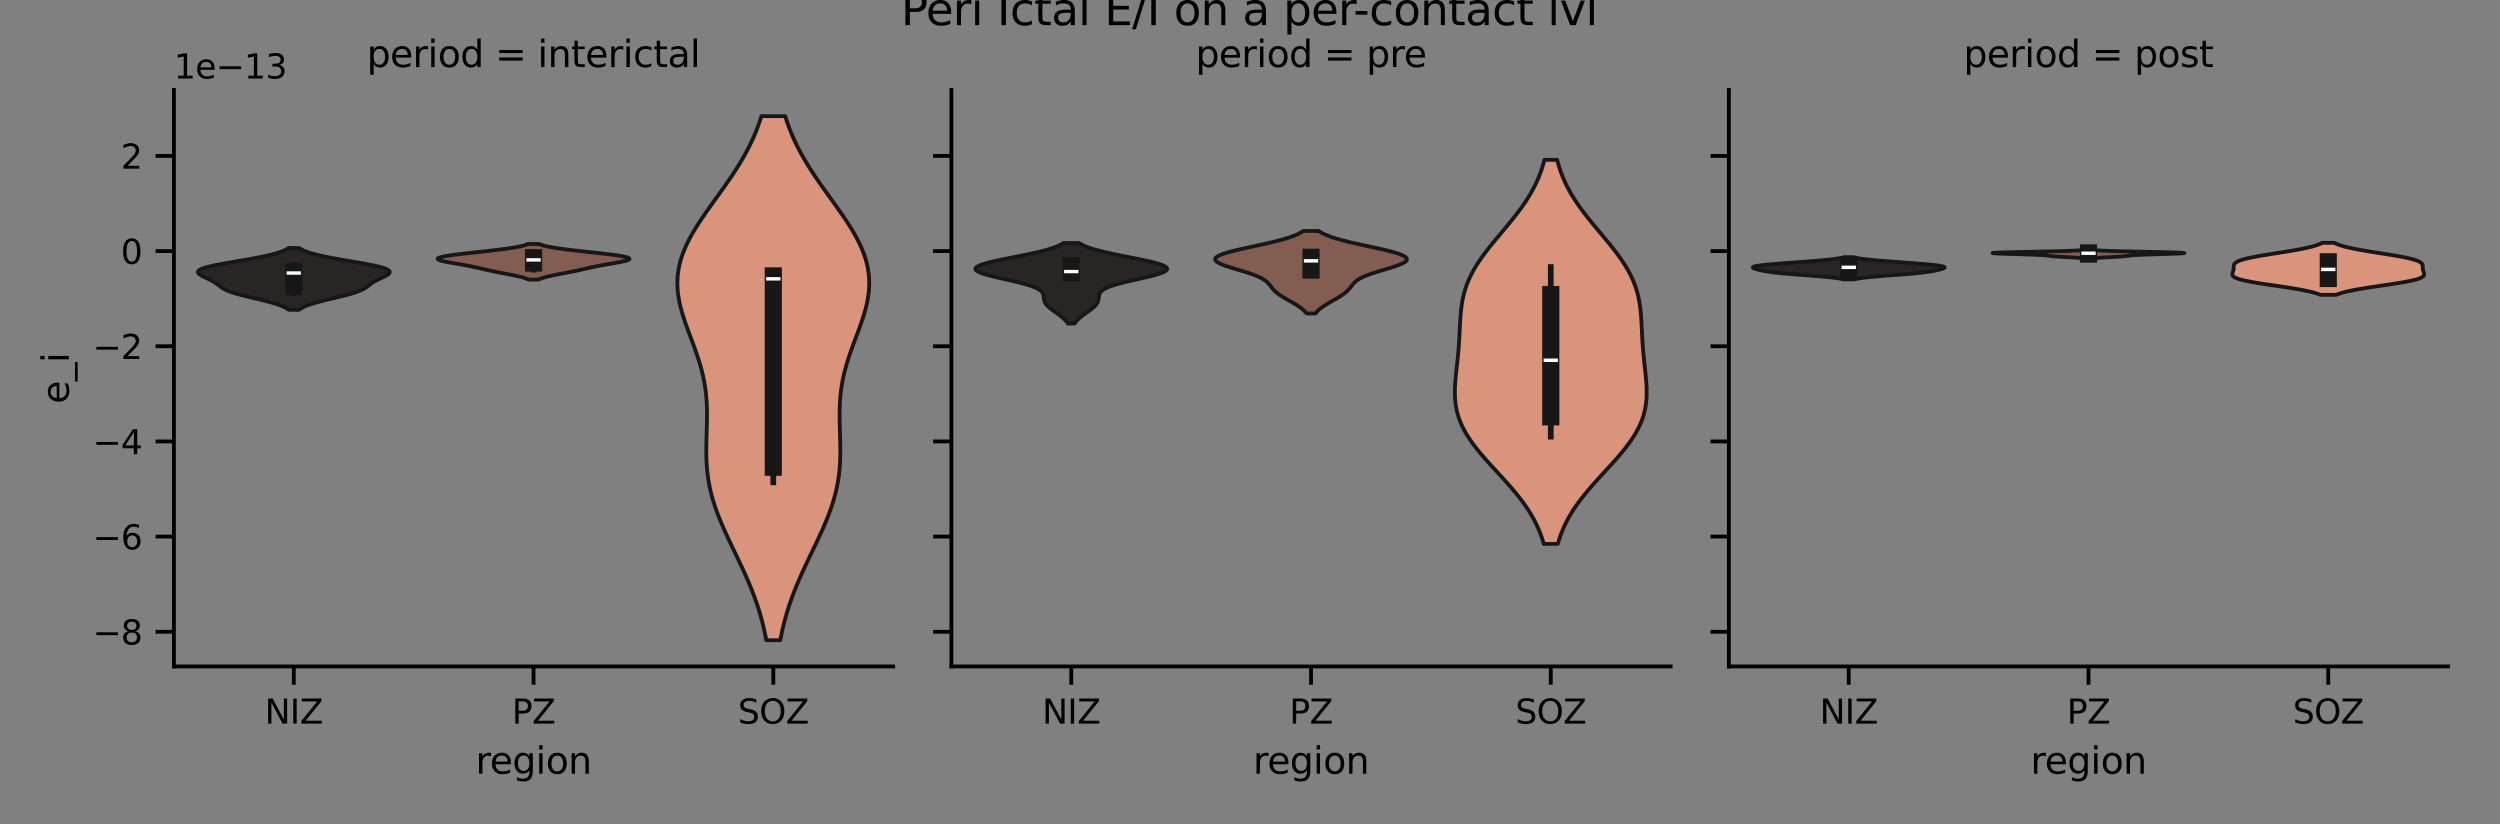 <?xml version="1.0" encoding="utf-8" standalone="no"?>
<!DOCTYPE svg PUBLIC "-//W3C//DTD SVG 1.1//EN"
  "http://www.w3.org/Graphics/SVG/1.1/DTD/svg11.dtd">
<svg xmlns:xlink="http://www.w3.org/1999/xlink" width="655.04pt" height="216pt" viewBox="0 0 655.04 216" xmlns="http://www.w3.org/2000/svg" version="1.1">
 <rect x="0" y="0" width="655.04" height="216" fill="#808080" stroke="none"/>
 <defs>
  <style type="text/css">*{stroke-linejoin: round; stroke-linecap: butt}</style>
 </defs>
 <g id="figure_1">
  <g id="patch_1">
   <path d="M 0 216 
L 655.04 216 
L 655.04 0 
L 0 0 
L 0 216 
z
" style="fill: none"/>
  </g>
  <g id="axes_1">
   <g id="patch_2">
    <path d="M 45.568 174.612 
L 234.026 174.612 
L 234.026 23.568 
L 45.568 23.568 
L 45.568 174.612 
z
" style="fill: none"/>
   </g>
   <g id="PolyCollection_1">
    <defs>
     <path id="me4d2f96517" d="M 78.304 -134.817 
L 75.651 -134.817 
L 75.429 -134.98 
L 75.18 -135.144 
L 74.902 -135.308 
L 74.593 -135.471 
L 74.251 -135.635 
L 73.876 -135.799 
L 73.467 -135.962 
L 73.023 -136.126 
L 72.546 -136.29 
L 72.035 -136.453 
L 71.492 -136.617 
L 70.918 -136.781 
L 70.317 -136.944 
L 69.69 -137.108 
L 69.042 -137.272 
L 68.377 -137.435 
L 67.698 -137.599 
L 67.01 -137.763 
L 66.32 -137.926 
L 65.631 -138.09 
L 64.949 -138.254 
L 64.28 -138.417 
L 63.628 -138.581 
L 62.999 -138.745 
L 62.396 -138.908 
L 61.824 -139.072 
L 61.285 -139.236 
L 60.781 -139.399 
L 60.314 -139.563 
L 59.885 -139.727 
L 59.492 -139.89 
L 59.135 -140.054 
L 58.811 -140.218 
L 58.517 -140.381 
L 58.25 -140.545 
L 58.004 -140.708 
L 57.775 -140.872 
L 57.558 -141.036 
L 57.347 -141.199 
L 57.136 -141.363 
L 56.922 -141.527 
L 56.7 -141.69 
L 56.466 -141.854 
L 56.216 -142.018 
L 55.949 -142.181 
L 55.665 -142.345 
L 55.362 -142.509 
L 55.044 -142.672 
L 54.711 -142.836 
L 54.37 -143 
L 54.023 -143.163 
L 53.678 -143.327 
L 53.341 -143.491 
L 53.019 -143.654 
L 52.72 -143.818 
L 52.452 -143.982 
L 52.224 -144.145 
L 52.043 -144.309 
L 51.916 -144.473 
L 51.85 -144.636 
L 51.851 -144.8 
L 51.924 -144.964 
L 52.072 -145.127 
L 52.299 -145.291 
L 52.605 -145.455 
L 52.99 -145.618 
L 53.453 -145.782 
L 53.992 -145.946 
L 54.603 -146.109 
L 55.28 -146.273 
L 56.019 -146.436 
L 56.812 -146.6 
L 57.652 -146.764 
L 58.533 -146.927 
L 59.445 -147.091 
L 60.38 -147.255 
L 61.331 -147.418 
L 62.289 -147.582 
L 63.247 -147.746 
L 64.196 -147.909 
L 65.131 -148.073 
L 66.045 -148.237 
L 66.932 -148.4 
L 67.788 -148.564 
L 68.607 -148.728 
L 69.387 -148.891 
L 70.125 -149.055 
L 70.82 -149.219 
L 71.469 -149.382 
L 72.071 -149.546 
L 72.628 -149.71 
L 73.14 -149.873 
L 73.607 -150.037 
L 74.031 -150.201 
L 74.414 -150.364 
L 74.758 -150.528 
L 75.065 -150.692 
L 75.337 -150.855 
L 75.577 -151.019 
L 78.378 -151.019 
L 78.378 -151.019 
L 78.618 -150.855 
L 78.89 -150.692 
L 79.197 -150.528 
L 79.541 -150.364 
L 79.924 -150.201 
L 80.348 -150.037 
L 80.815 -149.873 
L 81.327 -149.71 
L 81.884 -149.546 
L 82.486 -149.382 
L 83.135 -149.219 
L 83.829 -149.055 
L 84.568 -148.891 
L 85.348 -148.728 
L 86.167 -148.564 
L 87.023 -148.4 
L 87.91 -148.237 
L 88.824 -148.073 
L 89.759 -147.909 
L 90.708 -147.746 
L 91.666 -147.582 
L 92.624 -147.418 
L 93.575 -147.255 
L 94.51 -147.091 
L 95.422 -146.927 
L 96.303 -146.764 
L 97.143 -146.6 
L 97.936 -146.436 
L 98.675 -146.273 
L 99.352 -146.109 
L 99.963 -145.946 
L 100.502 -145.782 
L 100.965 -145.618 
L 101.35 -145.455 
L 101.656 -145.291 
L 101.883 -145.127 
L 102.031 -144.964 
L 102.104 -144.8 
L 102.105 -144.636 
L 102.039 -144.473 
L 101.912 -144.309 
L 101.731 -144.145 
L 101.503 -143.982 
L 101.235 -143.818 
L 100.936 -143.654 
L 100.614 -143.491 
L 100.277 -143.327 
L 99.932 -143.163 
L 99.585 -143 
L 99.244 -142.836 
L 98.911 -142.672 
L 98.593 -142.509 
L 98.29 -142.345 
L 98.006 -142.181 
L 97.739 -142.018 
L 97.489 -141.854 
L 97.255 -141.69 
L 97.033 -141.527 
L 96.819 -141.363 
L 96.608 -141.199 
L 96.397 -141.036 
L 96.18 -140.872 
L 95.951 -140.708 
L 95.705 -140.545 
L 95.438 -140.381 
L 95.144 -140.218 
L 94.82 -140.054 
L 94.463 -139.89 
L 94.07 -139.727 
L 93.641 -139.563 
L 93.174 -139.399 
L 92.67 -139.236 
L 92.131 -139.072 
L 91.559 -138.908 
L 90.956 -138.745 
L 90.327 -138.581 
L 89.675 -138.417 
L 89.006 -138.254 
L 88.324 -138.09 
L 87.635 -137.926 
L 86.945 -137.763 
L 86.257 -137.599 
L 85.578 -137.435 
L 84.913 -137.272 
L 84.265 -137.108 
L 83.638 -136.944 
L 83.037 -136.781 
L 82.463 -136.617 
L 81.92 -136.453 
L 81.409 -136.29 
L 80.932 -136.126 
L 80.488 -135.962 
L 80.079 -135.799 
L 79.704 -135.635 
L 79.362 -135.471 
L 79.053 -135.308 
L 78.774 -135.144 
L 78.526 -134.98 
L 78.304 -134.817 
z
" style="stroke: #171717"/>
    </defs>
    <g clip-path="url(#p104b11dead)">
     <use xlink:href="#me4d2f96517" x="0" y="216" style="fill: #292524; stroke: #171717"/>
    </g>
   </g>
   <g id="PolyCollection_2">
    <defs>
     <path id="m3ff3d949b9" d="M 141.099 -142.738 
L 138.495 -142.738 
L 138.294 -142.833 
L 138.072 -142.927 
L 137.826 -143.021 
L 137.557 -143.116 
L 137.264 -143.21 
L 136.947 -143.304 
L 136.606 -143.399 
L 136.242 -143.493 
L 135.855 -143.587 
L 135.448 -143.681 
L 135.021 -143.776 
L 134.576 -143.87 
L 134.116 -143.964 
L 133.644 -144.059 
L 133.162 -144.153 
L 132.673 -144.247 
L 132.18 -144.342 
L 131.686 -144.436 
L 131.193 -144.53 
L 130.705 -144.624 
L 130.223 -144.719 
L 129.749 -144.813 
L 129.284 -144.907 
L 128.83 -145.002 
L 128.386 -145.096 
L 127.952 -145.19 
L 127.528 -145.285 
L 127.111 -145.379 
L 126.7 -145.473 
L 126.293 -145.568 
L 125.887 -145.662 
L 125.479 -145.756 
L 125.065 -145.85 
L 124.644 -145.945 
L 124.213 -146.039 
L 123.768 -146.133 
L 123.31 -146.228 
L 122.835 -146.322 
L 122.344 -146.416 
L 121.837 -146.511 
L 121.316 -146.605 
L 120.782 -146.699 
L 120.239 -146.793 
L 119.69 -146.888 
L 119.14 -146.982 
L 118.594 -147.076 
L 118.059 -147.171 
L 117.54 -147.265 
L 117.045 -147.359 
L 116.58 -147.454 
L 116.151 -147.548 
L 115.766 -147.642 
L 115.431 -147.737 
L 115.15 -147.831 
L 114.93 -147.925 
L 114.774 -148.019 
L 114.686 -148.114 
L 114.669 -148.208 
L 114.725 -148.302 
L 114.854 -148.397 
L 115.056 -148.491 
L 115.331 -148.585 
L 115.676 -148.68 
L 116.09 -148.774 
L 116.569 -148.868 
L 117.109 -148.962 
L 117.706 -149.057 
L 118.355 -149.151 
L 119.051 -149.245 
L 119.789 -149.34 
L 120.563 -149.434 
L 121.367 -149.528 
L 122.195 -149.623 
L 123.043 -149.717 
L 123.902 -149.811 
L 124.769 -149.906 
L 125.638 -150 
L 126.503 -150.094 
L 127.36 -150.188 
L 128.203 -150.283 
L 129.028 -150.377 
L 129.832 -150.471 
L 130.611 -150.566 
L 131.361 -150.66 
L 132.081 -150.754 
L 132.767 -150.849 
L 133.417 -150.943 
L 134.031 -151.037 
L 134.608 -151.131 
L 135.146 -151.226 
L 135.647 -151.32 
L 136.109 -151.414 
L 136.534 -151.509 
L 136.923 -151.603 
L 137.277 -151.697 
L 137.598 -151.792 
L 137.886 -151.886 
L 138.144 -151.98 
L 138.374 -152.075 
L 141.22 -152.075 
L 141.22 -152.075 
L 141.45 -151.98 
L 141.708 -151.886 
L 141.996 -151.792 
L 142.317 -151.697 
L 142.671 -151.603 
L 143.06 -151.509 
L 143.485 -151.414 
L 143.947 -151.32 
L 144.448 -151.226 
L 144.986 -151.131 
L 145.563 -151.037 
L 146.177 -150.943 
L 146.827 -150.849 
L 147.513 -150.754 
L 148.233 -150.66 
L 148.983 -150.566 
L 149.762 -150.471 
L 150.566 -150.377 
L 151.391 -150.283 
L 152.234 -150.188 
L 153.091 -150.094 
L 153.956 -150 
L 154.825 -149.906 
L 155.692 -149.811 
L 156.551 -149.717 
L 157.399 -149.623 
L 158.227 -149.528 
L 159.031 -149.434 
L 159.805 -149.34 
L 160.543 -149.245 
L 161.239 -149.151 
L 161.888 -149.057 
L 162.485 -148.962 
L 163.025 -148.868 
L 163.504 -148.774 
L 163.918 -148.68 
L 164.263 -148.585 
L 164.538 -148.491 
L 164.74 -148.397 
L 164.869 -148.302 
L 164.925 -148.208 
L 164.908 -148.114 
L 164.82 -148.019 
L 164.664 -147.925 
L 164.444 -147.831 
L 164.163 -147.737 
L 163.828 -147.642 
L 163.443 -147.548 
L 163.014 -147.454 
L 162.549 -147.359 
L 162.054 -147.265 
L 161.535 -147.171 
L 161 -147.076 
L 160.454 -146.982 
L 159.904 -146.888 
L 159.355 -146.793 
L 158.812 -146.699 
L 158.278 -146.605 
L 157.757 -146.511 
L 157.25 -146.416 
L 156.759 -146.322 
L 156.284 -146.228 
L 155.826 -146.133 
L 155.381 -146.039 
L 154.95 -145.945 
L 154.529 -145.85 
L 154.115 -145.756 
L 153.707 -145.662 
L 153.301 -145.568 
L 152.894 -145.473 
L 152.483 -145.379 
L 152.066 -145.285 
L 151.642 -145.19 
L 151.208 -145.096 
L 150.764 -145.002 
L 150.31 -144.907 
L 149.845 -144.813 
L 149.371 -144.719 
L 148.889 -144.624 
L 148.4 -144.53 
L 147.908 -144.436 
L 147.414 -144.342 
L 146.921 -144.247 
L 146.432 -144.153 
L 145.95 -144.059 
L 145.478 -143.964 
L 145.018 -143.87 
L 144.573 -143.776 
L 144.146 -143.681 
L 143.739 -143.587 
L 143.352 -143.493 
L 142.988 -143.399 
L 142.647 -143.304 
L 142.33 -143.21 
L 142.037 -143.116 
L 141.768 -143.021 
L 141.522 -142.927 
L 141.3 -142.833 
L 141.099 -142.738 
z
" style="stroke: #171717"/>
    </defs>
    <g clip-path="url(#p104b11dead)">
     <use xlink:href="#m3ff3d949b9" x="0" y="216" style="fill: #825d50; stroke: #171717"/>
    </g>
   </g>
   <g id="PolyCollection_3">
    <defs>
     <path id="mde815cbe0f" d="M 204.452 -48.254 
L 200.781 -48.254 
L 200.512 -49.641 
L 200.213 -51.028 
L 199.884 -52.415 
L 199.524 -53.802 
L 199.132 -55.189 
L 198.708 -56.576 
L 198.251 -57.963 
L 197.763 -59.35 
L 197.244 -60.737 
L 196.695 -62.124 
L 196.119 -63.511 
L 195.518 -64.898 
L 194.896 -66.285 
L 194.256 -67.672 
L 193.602 -69.059 
L 192.939 -70.446 
L 192.273 -71.833 
L 191.607 -73.22 
L 190.949 -74.607 
L 190.304 -75.994 
L 189.677 -77.381 
L 189.074 -78.768 
L 188.502 -80.155 
L 187.964 -81.542 
L 187.465 -82.929 
L 187.01 -84.316 
L 186.6 -85.703 
L 186.24 -87.09 
L 185.93 -88.477 
L 185.67 -89.864 
L 185.46 -91.251 
L 185.298 -92.638 
L 185.181 -94.025 
L 185.105 -95.412 
L 185.065 -96.799 
L 185.056 -98.186 
L 185.071 -99.573 
L 185.103 -100.96 
L 185.144 -102.347 
L 185.187 -103.734 
L 185.223 -105.121 
L 185.245 -106.508 
L 185.246 -107.895 
L 185.219 -109.282 
L 185.156 -110.669 
L 185.054 -112.056 
L 184.908 -113.443 
L 184.715 -114.83 
L 184.474 -116.217 
L 184.184 -117.603 
L 183.846 -118.99 
L 183.464 -120.377 
L 183.041 -121.764 
L 182.584 -123.151 
L 182.098 -124.538 
L 181.591 -125.925 
L 181.074 -127.312 
L 180.554 -128.699 
L 180.043 -130.086 
L 179.551 -131.473 
L 179.089 -132.86 
L 178.667 -134.247 
L 178.296 -135.634 
L 177.984 -137.021 
L 177.741 -138.408 
L 177.573 -139.795 
L 177.489 -141.182 
L 177.491 -142.569 
L 177.585 -143.956 
L 177.772 -145.343 
L 178.053 -146.73 
L 178.427 -148.117 
L 178.891 -149.504 
L 179.442 -150.891 
L 180.074 -152.278 
L 180.781 -153.665 
L 181.556 -155.052 
L 182.39 -156.439 
L 183.275 -157.826 
L 184.202 -159.213 
L 185.16 -160.6 
L 186.142 -161.987 
L 187.136 -163.374 
L 188.135 -164.761 
L 189.129 -166.148 
L 190.111 -167.535 
L 191.073 -168.922 
L 192.008 -170.309 
L 192.911 -171.696 
L 193.776 -173.083 
L 194.601 -174.47 
L 195.38 -175.857 
L 196.114 -177.244 
L 196.799 -178.631 
L 197.435 -180.018 
L 198.022 -181.405 
L 198.561 -182.792 
L 199.053 -184.179 
L 199.499 -185.566 
L 205.734 -185.566 
L 205.734 -185.566 
L 206.18 -184.179 
L 206.672 -182.792 
L 207.211 -181.405 
L 207.798 -180.018 
L 208.434 -178.631 
L 209.119 -177.244 
L 209.853 -175.857 
L 210.632 -174.47 
L 211.457 -173.083 
L 212.322 -171.696 
L 213.225 -170.309 
L 214.16 -168.922 
L 215.122 -167.535 
L 216.104 -166.148 
L 217.098 -164.761 
L 218.096 -163.374 
L 219.091 -161.987 
L 220.073 -160.6 
L 221.031 -159.213 
L 221.958 -157.826 
L 222.843 -156.439 
L 223.677 -155.052 
L 224.452 -153.665 
L 225.159 -152.278 
L 225.791 -150.891 
L 226.342 -149.504 
L 226.806 -148.117 
L 227.18 -146.73 
L 227.461 -145.343 
L 227.648 -143.956 
L 227.742 -142.569 
L 227.744 -141.182 
L 227.659 -139.795 
L 227.492 -138.408 
L 227.249 -137.021 
L 226.937 -135.634 
L 226.566 -134.247 
L 226.144 -132.86 
L 225.682 -131.473 
L 225.19 -130.086 
L 224.679 -128.699 
L 224.159 -127.312 
L 223.642 -125.925 
L 223.135 -124.538 
L 222.649 -123.151 
L 222.192 -121.764 
L 221.769 -120.377 
L 221.387 -118.99 
L 221.049 -117.603 
L 220.759 -116.217 
L 220.518 -114.83 
L 220.325 -113.443 
L 220.179 -112.056 
L 220.077 -110.669 
L 220.014 -109.282 
L 219.987 -107.895 
L 219.988 -106.508 
L 220.01 -105.121 
L 220.046 -103.734 
L 220.089 -102.347 
L 220.13 -100.96 
L 220.162 -99.573 
L 220.177 -98.186 
L 220.168 -96.799 
L 220.128 -95.412 
L 220.052 -94.025 
L 219.935 -92.638 
L 219.773 -91.251 
L 219.563 -89.864 
L 219.303 -88.477 
L 218.993 -87.09 
L 218.632 -85.703 
L 218.223 -84.316 
L 217.768 -82.929 
L 217.269 -81.542 
L 216.731 -80.155 
L 216.159 -78.768 
L 215.556 -77.381 
L 214.929 -75.994 
L 214.284 -74.607 
L 213.626 -73.22 
L 212.96 -71.833 
L 212.293 -70.446 
L 211.631 -69.059 
L 210.977 -67.672 
L 210.337 -66.285 
L 209.715 -64.898 
L 209.114 -63.511 
L 208.538 -62.124 
L 207.989 -60.737 
L 207.47 -59.35 
L 206.982 -57.963 
L 206.525 -56.576 
L 206.101 -55.189 
L 205.709 -53.802 
L 205.349 -52.415 
L 205.02 -51.028 
L 204.721 -49.641 
L 204.452 -48.254 
z
" style="stroke: #171717"/>
    </defs>
    <g clip-path="url(#p104b11dead)">
     <use xlink:href="#mde815cbe0f" x="0" y="216" style="fill: #d9947b; stroke: #171717"/>
    </g>
   </g>
   <g id="matplotlib.axis_1">
    <g id="xtick_1">
     <g id="line2d_1">
      <defs>
       <path id="m385d088cd6" d="M 0 0 
L 0 4.8 
" style="stroke: #000000"/>
      </defs>
      <g>
       <use xlink:href="#m385d088cd6" x="76.977" y="174.612" style="stroke: #000000"/>
      </g>
     </g>
     <g id="text_1">
      <!-- NIZ -->
      <g transform="translate(69.374 189.599) scale(0.088 -0.088)">
       <defs>
        <path id="DejaVuSans-4e" d="M 628 4666 
L 1478 4666 
L 3547 763 
L 3547 4666 
L 4159 4666 
L 4159 0 
L 3309 0 
L 1241 3903 
L 1241 0 
L 628 0 
L 628 4666 
z
" transform="scale(0.016)"/>
        <path id="DejaVuSans-49" d="M 628 4666 
L 1259 4666 
L 1259 0 
L 628 0 
L 628 4666 
z
" transform="scale(0.016)"/>
        <path id="DejaVuSans-5a" d="M 359 4666 
L 4025 4666 
L 4025 4184 
L 1075 531 
L 4097 531 
L 4097 0 
L 288 0 
L 288 481 
L 3238 4134 
L 359 4134 
L 359 4666 
z
" transform="scale(0.016)"/>
       </defs>
       <use xlink:href="#DejaVuSans-4e"/>
       <use xlink:href="#DejaVuSans-49" x="74.805"/>
       <use xlink:href="#DejaVuSans-5a" x="104.297"/>
      </g>
     </g>
    </g>
    <g id="xtick_2">
     <g id="line2d_2">
      <g>
       <use xlink:href="#m385d088cd6" x="139.797" y="174.612" style="stroke: #000000"/>
      </g>
     </g>
     <g id="text_2">
      <!-- PZ -->
      <g transform="translate(134.13 189.599) scale(0.088 -0.088)">
       <defs>
        <path id="DejaVuSans-50" d="M 1259 4147 
L 1259 2394 
L 2053 2394 
Q 2494 2394 2734 2622 
Q 2975 2850 2975 3272 
Q 2975 3691 2734 3919 
Q 2494 4147 2053 4147 
L 1259 4147 
z
M 628 4666 
L 2053 4666 
Q 2838 4666 3239 4311 
Q 3641 3956 3641 3272 
Q 3641 2581 3239 2228 
Q 2838 1875 2053 1875 
L 1259 1875 
L 1259 0 
L 628 0 
L 628 4666 
z
" transform="scale(0.016)"/>
       </defs>
       <use xlink:href="#DejaVuSans-50"/>
       <use xlink:href="#DejaVuSans-5a" x="60.303"/>
      </g>
     </g>
    </g>
    <g id="xtick_3">
     <g id="line2d_3">
      <g>
       <use xlink:href="#m385d088cd6" x="202.616" y="174.612" style="stroke: #000000"/>
      </g>
     </g>
     <g id="text_3">
      <!-- SOZ -->
      <g transform="translate(193.346 189.599) scale(0.088 -0.088)">
       <defs>
        <path id="DejaVuSans-53" d="M 3425 4513 
L 3425 3897 
Q 3066 4069 2747 4153 
Q 2428 4238 2131 4238 
Q 1616 4238 1336 4038 
Q 1056 3838 1056 3469 
Q 1056 3159 1242 3001 
Q 1428 2844 1947 2747 
L 2328 2669 
Q 3034 2534 3370 2195 
Q 3706 1856 3706 1288 
Q 3706 609 3251 259 
Q 2797 -91 1919 -91 
Q 1588 -91 1214 -16 
Q 841 59 441 206 
L 441 856 
Q 825 641 1194 531 
Q 1563 422 1919 422 
Q 2459 422 2753 634 
Q 3047 847 3047 1241 
Q 3047 1584 2836 1778 
Q 2625 1972 2144 2069 
L 1759 2144 
Q 1053 2284 737 2584 
Q 422 2884 422 3419 
Q 422 4038 858 4394 
Q 1294 4750 2059 4750 
Q 2388 4750 2728 4690 
Q 3069 4631 3425 4513 
z
" transform="scale(0.016)"/>
        <path id="DejaVuSans-4f" d="M 2522 4238 
Q 1834 4238 1429 3725 
Q 1025 3213 1025 2328 
Q 1025 1447 1429 934 
Q 1834 422 2522 422 
Q 3209 422 3611 934 
Q 4013 1447 4013 2328 
Q 4013 3213 3611 3725 
Q 3209 4238 2522 4238 
z
M 2522 4750 
Q 3503 4750 4090 4092 
Q 4678 3434 4678 2328 
Q 4678 1225 4090 567 
Q 3503 -91 2522 -91 
Q 1538 -91 948 565 
Q 359 1222 359 2328 
Q 359 3434 948 4092 
Q 1538 4750 2522 4750 
z
" transform="scale(0.016)"/>
       </defs>
       <use xlink:href="#DejaVuSans-53"/>
       <use xlink:href="#DejaVuSans-4f" x="63.477"/>
       <use xlink:href="#DejaVuSans-5a" x="142.188"/>
      </g>
     </g>
    </g>
    <g id="text_4">
     <!-- region -->
     <g transform="translate(124.618 202.723) scale(0.096 -0.096)">
      <defs>
       <path id="DejaVuSans-72" d="M 2631 2963 
Q 2534 3019 2420 3045 
Q 2306 3072 2169 3072 
Q 1681 3072 1420 2755 
Q 1159 2438 1159 1844 
L 1159 0 
L 581 0 
L 581 3500 
L 1159 3500 
L 1159 2956 
Q 1341 3275 1631 3429 
Q 1922 3584 2338 3584 
Q 2397 3584 2469 3576 
Q 2541 3569 2628 3553 
L 2631 2963 
z
" transform="scale(0.016)"/>
       <path id="DejaVuSans-65" d="M 3597 1894 
L 3597 1613 
L 953 1613 
Q 991 1019 1311 708 
Q 1631 397 2203 397 
Q 2534 397 2845 478 
Q 3156 559 3463 722 
L 3463 178 
Q 3153 47 2828 -22 
Q 2503 -91 2169 -91 
Q 1331 -91 842 396 
Q 353 884 353 1716 
Q 353 2575 817 3079 
Q 1281 3584 2069 3584 
Q 2775 3584 3186 3129 
Q 3597 2675 3597 1894 
z
M 3022 2063 
Q 3016 2534 2758 2815 
Q 2500 3097 2075 3097 
Q 1594 3097 1305 2825 
Q 1016 2553 972 2059 
L 3022 2063 
z
" transform="scale(0.016)"/>
       <path id="DejaVuSans-67" d="M 2906 1791 
Q 2906 2416 2648 2759 
Q 2391 3103 1925 3103 
Q 1463 3103 1205 2759 
Q 947 2416 947 1791 
Q 947 1169 1205 825 
Q 1463 481 1925 481 
Q 2391 481 2648 825 
Q 2906 1169 2906 1791 
z
M 3481 434 
Q 3481 -459 3084 -895 
Q 2688 -1331 1869 -1331 
Q 1566 -1331 1297 -1286 
Q 1028 -1241 775 -1147 
L 775 -588 
Q 1028 -725 1275 -790 
Q 1522 -856 1778 -856 
Q 2344 -856 2625 -561 
Q 2906 -266 2906 331 
L 2906 616 
Q 2728 306 2450 153 
Q 2172 0 1784 0 
Q 1141 0 747 490 
Q 353 981 353 1791 
Q 353 2603 747 3093 
Q 1141 3584 1784 3584 
Q 2172 3584 2450 3431 
Q 2728 3278 2906 2969 
L 2906 3500 
L 3481 3500 
L 3481 434 
z
" transform="scale(0.016)"/>
       <path id="DejaVuSans-69" d="M 603 3500 
L 1178 3500 
L 1178 0 
L 603 0 
L 603 3500 
z
M 603 4863 
L 1178 4863 
L 1178 4134 
L 603 4134 
L 603 4863 
z
" transform="scale(0.016)"/>
       <path id="DejaVuSans-6f" d="M 1959 3097 
Q 1497 3097 1228 2736 
Q 959 2375 959 1747 
Q 959 1119 1226 758 
Q 1494 397 1959 397 
Q 2419 397 2687 759 
Q 2956 1122 2956 1747 
Q 2956 2369 2687 2733 
Q 2419 3097 1959 3097 
z
M 1959 3584 
Q 2709 3584 3137 3096 
Q 3566 2609 3566 1747 
Q 3566 888 3137 398 
Q 2709 -91 1959 -91 
Q 1206 -91 779 398 
Q 353 888 353 1747 
Q 353 2609 779 3096 
Q 1206 3584 1959 3584 
z
" transform="scale(0.016)"/>
       <path id="DejaVuSans-6e" d="M 3513 2113 
L 3513 0 
L 2938 0 
L 2938 2094 
Q 2938 2591 2744 2837 
Q 2550 3084 2163 3084 
Q 1697 3084 1428 2787 
Q 1159 2491 1159 1978 
L 1159 0 
L 581 0 
L 581 3500 
L 1159 3500 
L 1159 2956 
Q 1366 3272 1645 3428 
Q 1925 3584 2291 3584 
Q 2894 3584 3203 3211 
Q 3513 2838 3513 2113 
z
" transform="scale(0.016)"/>
      </defs>
      <use xlink:href="#DejaVuSans-72"/>
      <use xlink:href="#DejaVuSans-65" x="38.863"/>
      <use xlink:href="#DejaVuSans-67" x="100.387"/>
      <use xlink:href="#DejaVuSans-69" x="163.863"/>
      <use xlink:href="#DejaVuSans-6f" x="191.646"/>
      <use xlink:href="#DejaVuSans-6e" x="252.828"/>
     </g>
    </g>
   </g>
   <g id="matplotlib.axis_2">
    <g id="ytick_1">
     <g id="line2d_4">
      <defs>
       <path id="m58ad8287e3" d="M 0 0 
L -4.8 0 
" style="stroke: #000000"/>
      </defs>
      <g>
       <use xlink:href="#m58ad8287e3" x="45.568" y="165.529" style="stroke: #000000"/>
      </g>
     </g>
     <g id="text_5">
      <!-- −8 -->
      <g transform="translate(24.295 168.872) scale(0.088 -0.088)">
       <defs>
        <path id="DejaVuSans-2212" d="M 678 2272 
L 4684 2272 
L 4684 1741 
L 678 1741 
L 678 2272 
z
" transform="scale(0.016)"/>
        <path id="DejaVuSans-38" d="M 2034 2216 
Q 1584 2216 1326 1975 
Q 1069 1734 1069 1313 
Q 1069 891 1326 650 
Q 1584 409 2034 409 
Q 2484 409 2743 651 
Q 3003 894 3003 1313 
Q 3003 1734 2745 1975 
Q 2488 2216 2034 2216 
z
M 1403 2484 
Q 997 2584 770 2862 
Q 544 3141 544 3541 
Q 544 4100 942 4425 
Q 1341 4750 2034 4750 
Q 2731 4750 3128 4425 
Q 3525 4100 3525 3541 
Q 3525 3141 3298 2862 
Q 3072 2584 2669 2484 
Q 3125 2378 3379 2068 
Q 3634 1759 3634 1313 
Q 3634 634 3220 271 
Q 2806 -91 2034 -91 
Q 1263 -91 848 271 
Q 434 634 434 1313 
Q 434 1759 690 2068 
Q 947 2378 1403 2484 
z
M 1172 3481 
Q 1172 3119 1398 2916 
Q 1625 2713 2034 2713 
Q 2441 2713 2670 2916 
Q 2900 3119 2900 3481 
Q 2900 3844 2670 4047 
Q 2441 4250 2034 4250 
Q 1625 4250 1398 4047 
Q 1172 3844 1172 3481 
z
" transform="scale(0.016)"/>
       </defs>
       <use xlink:href="#DejaVuSans-2212"/>
       <use xlink:href="#DejaVuSans-38" x="83.789"/>
      </g>
     </g>
    </g>
    <g id="ytick_2">
     <g id="line2d_5">
      <g>
       <use xlink:href="#m58ad8287e3" x="45.568" y="140.594" style="stroke: #000000"/>
      </g>
     </g>
     <g id="text_6">
      <!-- −6 -->
      <g transform="translate(24.295 143.937) scale(0.088 -0.088)">
       <defs>
        <path id="DejaVuSans-36" d="M 2113 2584 
Q 1688 2584 1439 2293 
Q 1191 2003 1191 1497 
Q 1191 994 1439 701 
Q 1688 409 2113 409 
Q 2538 409 2786 701 
Q 3034 994 3034 1497 
Q 3034 2003 2786 2293 
Q 2538 2584 2113 2584 
z
M 3366 4563 
L 3366 3988 
Q 3128 4100 2886 4159 
Q 2644 4219 2406 4219 
Q 1781 4219 1451 3797 
Q 1122 3375 1075 2522 
Q 1259 2794 1537 2939 
Q 1816 3084 2150 3084 
Q 2853 3084 3261 2657 
Q 3669 2231 3669 1497 
Q 3669 778 3244 343 
Q 2819 -91 2113 -91 
Q 1303 -91 875 529 
Q 447 1150 447 2328 
Q 447 3434 972 4092 
Q 1497 4750 2381 4750 
Q 2619 4750 2861 4703 
Q 3103 4656 3366 4563 
z
" transform="scale(0.016)"/>
       </defs>
       <use xlink:href="#DejaVuSans-2212"/>
       <use xlink:href="#DejaVuSans-36" x="83.789"/>
      </g>
     </g>
    </g>
    <g id="ytick_3">
     <g id="line2d_6">
      <g>
       <use xlink:href="#m58ad8287e3" x="45.568" y="115.659" style="stroke: #000000"/>
      </g>
     </g>
     <g id="text_7">
      <!-- −4 -->
      <g transform="translate(24.295 119.002) scale(0.088 -0.088)">
       <defs>
        <path id="DejaVuSans-34" d="M 2419 4116 
L 825 1625 
L 2419 1625 
L 2419 4116 
z
M 2253 4666 
L 3047 4666 
L 3047 1625 
L 3713 1625 
L 3713 1100 
L 3047 1100 
L 3047 0 
L 2419 0 
L 2419 1100 
L 313 1100 
L 313 1709 
L 2253 4666 
z
" transform="scale(0.016)"/>
       </defs>
       <use xlink:href="#DejaVuSans-2212"/>
       <use xlink:href="#DejaVuSans-34" x="83.789"/>
      </g>
     </g>
    </g>
    <g id="ytick_4">
     <g id="line2d_7">
      <g>
       <use xlink:href="#m58ad8287e3" x="45.568" y="90.724" style="stroke: #000000"/>
      </g>
     </g>
     <g id="text_8">
      <!-- −2 -->
      <g transform="translate(24.295 94.067) scale(0.088 -0.088)">
       <defs>
        <path id="DejaVuSans-32" d="M 1228 531 
L 3431 531 
L 3431 0 
L 469 0 
L 469 531 
Q 828 903 1448 1529 
Q 2069 2156 2228 2338 
Q 2531 2678 2651 2914 
Q 2772 3150 2772 3378 
Q 2772 3750 2511 3984 
Q 2250 4219 1831 4219 
Q 1534 4219 1204 4116 
Q 875 4013 500 3803 
L 500 4441 
Q 881 4594 1212 4672 
Q 1544 4750 1819 4750 
Q 2544 4750 2975 4387 
Q 3406 4025 3406 3419 
Q 3406 3131 3298 2873 
Q 3191 2616 2906 2266 
Q 2828 2175 2409 1742 
Q 1991 1309 1228 531 
z
" transform="scale(0.016)"/>
       </defs>
       <use xlink:href="#DejaVuSans-2212"/>
       <use xlink:href="#DejaVuSans-32" x="83.789"/>
      </g>
     </g>
    </g>
    <g id="ytick_5">
     <g id="line2d_8">
      <g>
       <use xlink:href="#m58ad8287e3" x="45.568" y="65.789" style="stroke: #000000"/>
      </g>
     </g>
     <g id="text_9">
      <!-- 0 -->
      <g transform="translate(31.669 69.132) scale(0.088 -0.088)">
       <defs>
        <path id="DejaVuSans-30" d="M 2034 4250 
Q 1547 4250 1301 3770 
Q 1056 3291 1056 2328 
Q 1056 1369 1301 889 
Q 1547 409 2034 409 
Q 2525 409 2770 889 
Q 3016 1369 3016 2328 
Q 3016 3291 2770 3770 
Q 2525 4250 2034 4250 
z
M 2034 4750 
Q 2819 4750 3233 4129 
Q 3647 3509 3647 2328 
Q 3647 1150 3233 529 
Q 2819 -91 2034 -91 
Q 1250 -91 836 529 
Q 422 1150 422 2328 
Q 422 3509 836 4129 
Q 1250 4750 2034 4750 
z
" transform="scale(0.016)"/>
       </defs>
       <use xlink:href="#DejaVuSans-30"/>
      </g>
     </g>
    </g>
    <g id="ytick_6">
     <g id="line2d_9">
      <g>
       <use xlink:href="#m58ad8287e3" x="45.568" y="40.854" style="stroke: #000000"/>
      </g>
     </g>
     <g id="text_10">
      <!-- 2 -->
      <g transform="translate(31.669 44.198) scale(0.088 -0.088)">
       <use xlink:href="#DejaVuSans-32"/>
      </g>
     </g>
    </g>
    <g id="text_11">
     <!-- e_i -->
     <g transform="translate(18.031 105.777) rotate(-90) scale(0.096 -0.096)">
      <defs>
       <path id="DejaVuSans-5f" d="M 3263 -1063 
L 3263 -1509 
L -63 -1509 
L -63 -1063 
L 3263 -1063 
z
" transform="scale(0.016)"/>
      </defs>
      <use xlink:href="#DejaVuSans-65"/>
      <use xlink:href="#DejaVuSans-5f" x="61.523"/>
      <use xlink:href="#DejaVuSans-69" x="111.523"/>
     </g>
    </g>
    <g id="text_12">
     <!-- 1e−13 -->
     <g transform="translate(45.568 20.568) scale(0.088 -0.088)">
      <defs>
       <path id="DejaVuSans-31" d="M 794 531 
L 1825 531 
L 1825 4091 
L 703 3866 
L 703 4441 
L 1819 4666 
L 2450 4666 
L 2450 531 
L 3481 531 
L 3481 0 
L 794 0 
L 794 531 
z
" transform="scale(0.016)"/>
       <path id="DejaVuSans-33" d="M 2597 2516 
Q 3050 2419 3304 2112 
Q 3559 1806 3559 1356 
Q 3559 666 3084 287 
Q 2609 -91 1734 -91 
Q 1441 -91 1130 -33 
Q 819 25 488 141 
L 488 750 
Q 750 597 1062 519 
Q 1375 441 1716 441 
Q 2309 441 2620 675 
Q 2931 909 2931 1356 
Q 2931 1769 2642 2001 
Q 2353 2234 1838 2234 
L 1294 2234 
L 1294 2753 
L 1863 2753 
Q 2328 2753 2575 2939 
Q 2822 3125 2822 3475 
Q 2822 3834 2567 4026 
Q 2313 4219 1838 4219 
Q 1578 4219 1281 4162 
Q 984 4106 628 3988 
L 628 4550 
Q 988 4650 1302 4700 
Q 1616 4750 1894 4750 
Q 2613 4750 3031 4423 
Q 3450 4097 3450 3541 
Q 3450 3153 3228 2886 
Q 3006 2619 2597 2516 
z
" transform="scale(0.016)"/>
      </defs>
      <use xlink:href="#DejaVuSans-31"/>
      <use xlink:href="#DejaVuSans-65" x="63.623"/>
      <use xlink:href="#DejaVuSans-2212" x="125.146"/>
      <use xlink:href="#DejaVuSans-31" x="208.936"/>
      <use xlink:href="#DejaVuSans-33" x="272.559"/>
     </g>
    </g>
   </g>
   <g id="line2d_10">
    <path d="M 76.977 76.789 
L 76.977 69.375 
" clip-path="url(#p104b11dead)" style="fill: none; stroke: #171717; stroke-width: 1.5; stroke-linecap: square"/>
   </g>
   <g id="line2d_11">
    <path d="M 76.977 75.052 
L 76.977 71.231 
" clip-path="url(#p104b11dead)" style="fill: none; stroke: #171717; stroke-width: 4.5; stroke-linecap: square"/>
   </g>
   <g id="line2d_12">
    <path d="M 76.977 71.543 
" clip-path="url(#p104b11dead)" style="fill: none; stroke: #171717; stroke-width: 1.2; stroke-linecap: square"/>
    <defs>
     <path id="m06f841fdb9" d="M 1.875 0 
L -1.875 -0 
" style="stroke: #ffffff; stroke-width: 0.9"/>
    </defs>
    <g clip-path="url(#p104b11dead)">
     <use xlink:href="#m06f841fdb9" x="76.977" y="71.543" style="fill: #ffffff; stroke: #ffffff; stroke-width: 0.9"/>
    </g>
   </g>
   <g id="line2d_13">
    <path d="M 139.797 70.656 
L 139.797 66.531 
" clip-path="url(#p104b11dead)" style="fill: none; stroke: #171717; stroke-width: 1.5; stroke-linecap: square"/>
   </g>
   <g id="line2d_14">
    <path d="M 139.797 68.916 
L 139.797 67.53 
" clip-path="url(#p104b11dead)" style="fill: none; stroke: #171717; stroke-width: 4.5; stroke-linecap: square"/>
   </g>
   <g id="line2d_15">
    <path d="M 139.797 68.1 
" clip-path="url(#p104b11dead)" style="fill: none; stroke: #171717; stroke-width: 1.2; stroke-linecap: square"/>
    <g clip-path="url(#p104b11dead)">
     <use xlink:href="#m06f841fdb9" x="139.797" y="68.1" style="fill: #ffffff; stroke: #ffffff; stroke-width: 0.9"/>
    </g>
   </g>
   <g id="line2d_16">
    <path d="M 202.616 126.388 
L 202.616 71.792 
" clip-path="url(#p104b11dead)" style="fill: none; stroke: #171717; stroke-width: 1.5; stroke-linecap: square"/>
   </g>
   <g id="line2d_17">
    <path d="M 202.616 122.419 
L 202.616 72.292 
" clip-path="url(#p104b11dead)" style="fill: none; stroke: #171717; stroke-width: 4.5; stroke-linecap: square"/>
   </g>
   <g id="line2d_18">
    <path d="M 202.616 73.06 
" clip-path="url(#p104b11dead)" style="fill: none; stroke: #171717; stroke-width: 1.2; stroke-linecap: square"/>
    <g clip-path="url(#p104b11dead)">
     <use xlink:href="#m06f841fdb9" x="202.616" y="73.06" style="fill: #ffffff; stroke: #ffffff; stroke-width: 0.9"/>
    </g>
   </g>
   <g id="patch_3">
    <path d="M 45.568 174.612 
L 45.568 23.568 
" style="fill: none; stroke: #000000; stroke-linejoin: miter; stroke-linecap: square"/>
   </g>
   <g id="patch_4">
    <path d="M 45.568 174.612 
L 234.026 174.612 
" style="fill: none; stroke: #000000; stroke-linejoin: miter; stroke-linecap: square"/>
   </g>
   <g id="text_13">
    <!-- period = interictal -->
    <g transform="translate(96.118 17.568) scale(0.096 -0.096)">
     <defs>
      <path id="DejaVuSans-70" d="M 1159 525 
L 1159 -1331 
L 581 -1331 
L 581 3500 
L 1159 3500 
L 1159 2969 
Q 1341 3281 1617 3432 
Q 1894 3584 2278 3584 
Q 2916 3584 3314 3078 
Q 3713 2572 3713 1747 
Q 3713 922 3314 415 
Q 2916 -91 2278 -91 
Q 1894 -91 1617 61 
Q 1341 213 1159 525 
z
M 3116 1747 
Q 3116 2381 2855 2742 
Q 2594 3103 2138 3103 
Q 1681 3103 1420 2742 
Q 1159 2381 1159 1747 
Q 1159 1113 1420 752 
Q 1681 391 2138 391 
Q 2594 391 2855 752 
Q 3116 1113 3116 1747 
z
" transform="scale(0.016)"/>
      <path id="DejaVuSans-64" d="M 2906 2969 
L 2906 4863 
L 3481 4863 
L 3481 0 
L 2906 0 
L 2906 525 
Q 2725 213 2448 61 
Q 2172 -91 1784 -91 
Q 1150 -91 751 415 
Q 353 922 353 1747 
Q 353 2572 751 3078 
Q 1150 3584 1784 3584 
Q 2172 3584 2448 3432 
Q 2725 3281 2906 2969 
z
M 947 1747 
Q 947 1113 1208 752 
Q 1469 391 1925 391 
Q 2381 391 2643 752 
Q 2906 1113 2906 1747 
Q 2906 2381 2643 2742 
Q 2381 3103 1925 3103 
Q 1469 3103 1208 2742 
Q 947 2381 947 1747 
z
" transform="scale(0.016)"/>
      <path id="DejaVuSans-20" transform="scale(0.016)"/>
      <path id="DejaVuSans-3d" d="M 678 2906 
L 4684 2906 
L 4684 2381 
L 678 2381 
L 678 2906 
z
M 678 1631 
L 4684 1631 
L 4684 1100 
L 678 1100 
L 678 1631 
z
" transform="scale(0.016)"/>
      <path id="DejaVuSans-74" d="M 1172 4494 
L 1172 3500 
L 2356 3500 
L 2356 3053 
L 1172 3053 
L 1172 1153 
Q 1172 725 1289 603 
Q 1406 481 1766 481 
L 2356 481 
L 2356 0 
L 1766 0 
Q 1100 0 847 248 
Q 594 497 594 1153 
L 594 3053 
L 172 3053 
L 172 3500 
L 594 3500 
L 594 4494 
L 1172 4494 
z
" transform="scale(0.016)"/>
      <path id="DejaVuSans-63" d="M 3122 3366 
L 3122 2828 
Q 2878 2963 2633 3030 
Q 2388 3097 2138 3097 
Q 1578 3097 1268 2742 
Q 959 2388 959 1747 
Q 959 1106 1268 751 
Q 1578 397 2138 397 
Q 2388 397 2633 464 
Q 2878 531 3122 666 
L 3122 134 
Q 2881 22 2623 -34 
Q 2366 -91 2075 -91 
Q 1284 -91 818 406 
Q 353 903 353 1747 
Q 353 2603 823 3093 
Q 1294 3584 2113 3584 
Q 2378 3584 2631 3529 
Q 2884 3475 3122 3366 
z
" transform="scale(0.016)"/>
      <path id="DejaVuSans-61" d="M 2194 1759 
Q 1497 1759 1228 1600 
Q 959 1441 959 1056 
Q 959 750 1161 570 
Q 1363 391 1709 391 
Q 2188 391 2477 730 
Q 2766 1069 2766 1631 
L 2766 1759 
L 2194 1759 
z
M 3341 1997 
L 3341 0 
L 2766 0 
L 2766 531 
Q 2569 213 2275 61 
Q 1981 -91 1556 -91 
Q 1019 -91 701 211 
Q 384 513 384 1019 
Q 384 1609 779 1909 
Q 1175 2209 1959 2209 
L 2766 2209 
L 2766 2266 
Q 2766 2663 2505 2880 
Q 2244 3097 1772 3097 
Q 1472 3097 1187 3025 
Q 903 2953 641 2809 
L 641 3341 
Q 956 3463 1253 3523 
Q 1550 3584 1831 3584 
Q 2591 3584 2966 3190 
Q 3341 2797 3341 1997 
z
" transform="scale(0.016)"/>
      <path id="DejaVuSans-6c" d="M 603 4863 
L 1178 4863 
L 1178 0 
L 603 0 
L 603 4863 
z
" transform="scale(0.016)"/>
     </defs>
     <use xlink:href="#DejaVuSans-70"/>
     <use xlink:href="#DejaVuSans-65" x="63.477"/>
     <use xlink:href="#DejaVuSans-72" x="125"/>
     <use xlink:href="#DejaVuSans-69" x="166.113"/>
     <use xlink:href="#DejaVuSans-6f" x="193.896"/>
     <use xlink:href="#DejaVuSans-64" x="255.078"/>
     <use xlink:href="#DejaVuSans-20" x="318.555"/>
     <use xlink:href="#DejaVuSans-3d" x="350.342"/>
     <use xlink:href="#DejaVuSans-20" x="434.131"/>
     <use xlink:href="#DejaVuSans-69" x="465.918"/>
     <use xlink:href="#DejaVuSans-6e" x="493.701"/>
     <use xlink:href="#DejaVuSans-74" x="557.08"/>
     <use xlink:href="#DejaVuSans-65" x="596.289"/>
     <use xlink:href="#DejaVuSans-72" x="657.812"/>
     <use xlink:href="#DejaVuSans-69" x="698.926"/>
     <use xlink:href="#DejaVuSans-63" x="726.709"/>
     <use xlink:href="#DejaVuSans-74" x="781.689"/>
     <use xlink:href="#DejaVuSans-61" x="820.898"/>
     <use xlink:href="#DejaVuSans-6c" x="882.178"/>
    </g>
   </g>
  </g>
  <g id="axes_2">
   <g id="patch_5">
    <path d="M 249.279 174.612 
L 437.738 174.612 
L 437.738 23.568 
L 249.279 23.568 
L 249.279 174.612 
z
" style="fill: none"/>
   </g>
   <g id="PolyCollection_4">
    <defs>
     <path id="m2540109954" d="M 281.58 -131.223 
L 279.799 -131.223 
L 279.659 -131.436 
L 279.504 -131.649 
L 279.332 -131.862 
L 279.145 -132.075 
L 278.942 -132.288 
L 278.722 -132.501 
L 278.487 -132.714 
L 278.237 -132.927 
L 277.974 -133.141 
L 277.699 -133.354 
L 277.414 -133.567 
L 277.121 -133.78 
L 276.823 -133.993 
L 276.522 -134.206 
L 276.222 -134.419 
L 275.926 -134.632 
L 275.636 -134.845 
L 275.357 -135.058 
L 275.091 -135.271 
L 274.841 -135.485 
L 274.61 -135.698 
L 274.399 -135.911 
L 274.212 -136.124 
L 274.048 -136.337 
L 273.908 -136.55 
L 273.792 -136.763 
L 273.699 -136.976 
L 273.627 -137.189 
L 273.574 -137.402 
L 273.535 -137.616 
L 273.507 -137.829 
L 273.484 -138.042 
L 273.461 -138.255 
L 273.433 -138.468 
L 273.391 -138.681 
L 273.33 -138.894 
L 273.242 -139.107 
L 273.121 -139.32 
L 272.96 -139.533 
L 272.753 -139.747 
L 272.494 -139.96 
L 272.179 -140.173 
L 271.803 -140.386 
L 271.363 -140.599 
L 270.858 -140.812 
L 270.288 -141.025 
L 269.653 -141.238 
L 268.955 -141.451 
L 268.2 -141.664 
L 267.392 -141.877 
L 266.538 -142.091 
L 265.647 -142.304 
L 264.728 -142.517 
L 263.792 -142.73 
L 262.849 -142.943 
L 261.914 -143.156 
L 260.998 -143.369 
L 260.114 -143.582 
L 259.276 -143.795 
L 258.496 -144.008 
L 257.786 -144.222 
L 257.159 -144.435 
L 256.623 -144.648 
L 256.189 -144.861 
L 255.864 -145.074 
L 255.653 -145.287 
L 255.561 -145.5 
L 255.591 -145.713 
L 255.741 -145.926 
L 256.012 -146.139 
L 256.398 -146.352 
L 256.896 -146.566 
L 257.499 -146.779 
L 258.198 -146.992 
L 258.983 -147.205 
L 259.845 -147.418 
L 260.773 -147.631 
L 261.753 -147.844 
L 262.775 -148.057 
L 263.827 -148.27 
L 264.896 -148.483 
L 265.972 -148.697 
L 267.043 -148.91 
L 268.1 -149.123 
L 269.133 -149.336 
L 270.135 -149.549 
L 271.099 -149.762 
L 272.019 -149.975 
L 272.89 -150.188 
L 273.71 -150.401 
L 274.475 -150.614 
L 275.185 -150.827 
L 275.838 -151.041 
L 276.436 -151.254 
L 276.979 -151.467 
L 277.469 -151.68 
L 277.909 -151.893 
L 278.301 -152.106 
L 278.649 -152.319 
L 282.729 -152.319 
L 282.729 -152.319 
L 283.077 -152.106 
L 283.469 -151.893 
L 283.909 -151.68 
L 284.4 -151.467 
L 284.943 -151.254 
L 285.54 -151.041 
L 286.194 -150.827 
L 286.903 -150.614 
L 287.668 -150.401 
L 288.488 -150.188 
L 289.359 -149.975 
L 290.279 -149.762 
L 291.243 -149.549 
L 292.245 -149.336 
L 293.279 -149.123 
L 294.335 -148.91 
L 295.407 -148.697 
L 296.482 -148.483 
L 297.551 -148.27 
L 298.603 -148.057 
L 299.625 -147.844 
L 300.606 -147.631 
L 301.533 -147.418 
L 302.395 -147.205 
L 303.181 -146.992 
L 303.879 -146.779 
L 304.482 -146.566 
L 304.98 -146.352 
L 305.367 -146.139 
L 305.637 -145.926 
L 305.788 -145.713 
L 305.817 -145.5 
L 305.725 -145.287 
L 305.514 -145.074 
L 305.189 -144.861 
L 304.755 -144.648 
L 304.22 -144.435 
L 303.592 -144.222 
L 302.883 -144.008 
L 302.103 -143.795 
L 301.264 -143.582 
L 300.381 -143.369 
L 299.464 -143.156 
L 298.529 -142.943 
L 297.587 -142.73 
L 296.65 -142.517 
L 295.731 -142.304 
L 294.84 -142.091 
L 293.986 -141.877 
L 293.178 -141.664 
L 292.423 -141.451 
L 291.726 -141.238 
L 291.091 -141.025 
L 290.52 -140.812 
L 290.015 -140.599 
L 289.576 -140.386 
L 289.199 -140.173 
L 288.884 -139.96 
L 288.625 -139.747 
L 288.418 -139.533 
L 288.257 -139.32 
L 288.136 -139.107 
L 288.049 -138.894 
L 287.987 -138.681 
L 287.946 -138.468 
L 287.917 -138.255 
L 287.894 -138.042 
L 287.871 -137.829 
L 287.843 -137.616 
L 287.804 -137.402 
L 287.751 -137.189 
L 287.679 -136.976 
L 287.586 -136.763 
L 287.47 -136.55 
L 287.331 -136.337 
L 287.167 -136.124 
L 286.979 -135.911 
L 286.769 -135.698 
L 286.537 -135.485 
L 286.287 -135.271 
L 286.021 -135.058 
L 285.742 -134.845 
L 285.452 -134.632 
L 285.156 -134.419 
L 284.856 -134.206 
L 284.555 -133.993 
L 284.257 -133.78 
L 283.964 -133.567 
L 283.679 -133.354 
L 283.404 -133.141 
L 283.141 -132.927 
L 282.891 -132.714 
L 282.656 -132.501 
L 282.437 -132.288 
L 282.233 -132.075 
L 282.046 -131.862 
L 281.875 -131.649 
L 281.719 -131.436 
L 281.58 -131.223 
z
" style="stroke: #171717"/>
    </defs>
    <g clip-path="url(#pb4781f7b47)">
     <use xlink:href="#m2540109954" x="0" y="216" style="fill: #292524; stroke: #171717"/>
    </g>
   </g>
   <g id="PolyCollection_5">
    <defs>
     <path id="mf629985001" d="M 344.68 -133.865 
L 342.337 -133.865 
L 342.165 -134.083 
L 341.975 -134.302 
L 341.766 -134.52 
L 341.538 -134.738 
L 341.291 -134.957 
L 341.025 -135.175 
L 340.741 -135.393 
L 340.438 -135.612 
L 340.119 -135.83 
L 339.784 -136.048 
L 339.435 -136.267 
L 339.074 -136.485 
L 338.703 -136.703 
L 338.325 -136.922 
L 337.942 -137.14 
L 337.558 -137.358 
L 337.176 -137.576 
L 336.798 -137.795 
L 336.428 -138.013 
L 336.068 -138.231 
L 335.721 -138.45 
L 335.389 -138.668 
L 335.075 -138.886 
L 334.78 -139.105 
L 334.504 -139.323 
L 334.248 -139.541 
L 334.012 -139.76 
L 333.793 -139.978 
L 333.592 -140.196 
L 333.404 -140.415 
L 333.227 -140.633 
L 333.057 -140.851 
L 332.889 -141.07 
L 332.719 -141.288 
L 332.542 -141.506 
L 332.352 -141.725 
L 332.144 -141.943 
L 331.912 -142.161 
L 331.652 -142.38 
L 331.359 -142.598 
L 331.028 -142.816 
L 330.657 -143.035 
L 330.244 -143.253 
L 329.786 -143.471 
L 329.283 -143.69 
L 328.736 -143.908 
L 328.148 -144.126 
L 327.521 -144.345 
L 326.86 -144.563 
L 326.17 -144.781 
L 325.459 -145 
L 324.734 -145.218 
L 324.004 -145.436 
L 323.278 -145.654 
L 322.566 -145.873 
L 321.879 -146.091 
L 321.227 -146.309 
L 320.619 -146.528 
L 320.067 -146.746 
L 319.579 -146.964 
L 319.165 -147.183 
L 318.832 -147.401 
L 318.587 -147.619 
L 318.435 -147.838 
L 318.381 -148.056 
L 318.427 -148.274 
L 318.574 -148.493 
L 318.823 -148.711 
L 319.171 -148.929 
L 319.615 -149.148 
L 320.151 -149.366 
L 320.773 -149.584 
L 321.474 -149.803 
L 322.246 -150.021 
L 323.081 -150.239 
L 323.968 -150.458 
L 324.9 -150.676 
L 325.865 -150.894 
L 326.855 -151.113 
L 327.858 -151.331 
L 328.867 -151.549 
L 329.872 -151.768 
L 330.865 -151.986 
L 331.838 -152.204 
L 332.785 -152.423 
L 333.699 -152.641 
L 334.576 -152.859 
L 335.411 -153.078 
L 336.202 -153.296 
L 336.945 -153.514 
L 337.639 -153.732 
L 338.284 -153.951 
L 338.879 -154.169 
L 339.425 -154.387 
L 339.923 -154.606 
L 340.375 -154.824 
L 340.782 -155.042 
L 341.147 -155.261 
L 341.473 -155.479 
L 345.544 -155.479 
L 345.544 -155.479 
L 345.87 -155.261 
L 346.235 -155.042 
L 346.643 -154.824 
L 347.094 -154.606 
L 347.593 -154.387 
L 348.139 -154.169 
L 348.734 -153.951 
L 349.378 -153.732 
L 350.073 -153.514 
L 350.816 -153.296 
L 351.606 -153.078 
L 352.441 -152.859 
L 353.318 -152.641 
L 354.232 -152.423 
L 355.179 -152.204 
L 356.152 -151.986 
L 357.145 -151.768 
L 358.15 -151.549 
L 359.159 -151.331 
L 360.163 -151.113 
L 361.152 -150.894 
L 362.117 -150.676 
L 363.049 -150.458 
L 363.937 -150.239 
L 364.771 -150.021 
L 365.543 -149.803 
L 366.244 -149.584 
L 366.866 -149.366 
L 367.402 -149.148 
L 367.846 -148.929 
L 368.194 -148.711 
L 368.443 -148.493 
L 368.59 -148.274 
L 368.636 -148.056 
L 368.582 -147.838 
L 368.43 -147.619 
L 368.185 -147.401 
L 367.852 -147.183 
L 367.438 -146.964 
L 366.95 -146.746 
L 366.398 -146.528 
L 365.791 -146.309 
L 365.138 -146.091 
L 364.451 -145.873 
L 363.739 -145.654 
L 363.013 -145.436 
L 362.283 -145.218 
L 361.558 -145 
L 360.847 -144.781 
L 360.158 -144.563 
L 359.496 -144.345 
L 358.869 -144.126 
L 358.281 -143.908 
L 357.734 -143.69 
L 357.232 -143.471 
L 356.774 -143.253 
L 356.36 -143.035 
L 355.989 -142.816 
L 355.659 -142.598 
L 355.366 -142.38 
L 355.105 -142.161 
L 354.874 -141.943 
L 354.666 -141.725 
L 354.476 -141.506 
L 354.298 -141.288 
L 354.128 -141.07 
L 353.961 -140.851 
L 353.791 -140.633 
L 353.614 -140.415 
L 353.426 -140.196 
L 353.224 -139.978 
L 353.006 -139.76 
L 352.769 -139.541 
L 352.513 -139.323 
L 352.238 -139.105 
L 351.942 -138.886 
L 351.628 -138.668 
L 351.297 -138.45 
L 350.95 -138.231 
L 350.59 -138.013 
L 350.219 -137.795 
L 349.842 -137.576 
L 349.459 -137.358 
L 349.075 -137.14 
L 348.693 -136.922 
L 348.315 -136.703 
L 347.944 -136.485 
L 347.583 -136.267 
L 347.234 -136.048 
L 346.899 -135.83 
L 346.579 -135.612 
L 346.277 -135.393 
L 345.992 -135.175 
L 345.726 -134.957 
L 345.479 -134.738 
L 345.252 -134.52 
L 345.043 -134.302 
L 344.852 -134.083 
L 344.68 -133.865 
z
" style="stroke: #171717"/>
    </defs>
    <g clip-path="url(#pb4781f7b47)">
     <use xlink:href="#mf629985001" x="0" y="216" style="fill: #825d50; stroke: #171717"/>
    </g>
   </g>
   <g id="PolyCollection_6">
    <defs>
     <path id="m06419d94af" d="M 408.173 -73.493 
L 404.483 -73.493 
L 404.181 -74.509 
L 403.841 -75.525 
L 403.462 -76.542 
L 403.04 -77.558 
L 402.576 -78.575 
L 402.066 -79.591 
L 401.511 -80.608 
L 400.91 -81.624 
L 400.263 -82.641 
L 399.57 -83.657 
L 398.835 -84.674 
L 398.059 -85.69 
L 397.245 -86.707 
L 396.397 -87.723 
L 395.519 -88.74 
L 394.618 -89.756 
L 393.699 -90.773 
L 392.769 -91.789 
L 391.834 -92.806 
L 390.902 -93.822 
L 389.98 -94.838 
L 389.076 -95.855 
L 388.198 -96.871 
L 387.352 -97.888 
L 386.544 -98.904 
L 385.783 -99.921 
L 385.072 -100.937 
L 384.416 -101.954 
L 383.82 -102.97 
L 383.285 -103.987 
L 382.814 -105.003 
L 382.407 -106.02 
L 382.064 -107.036 
L 381.783 -108.053 
L 381.563 -109.069 
L 381.398 -110.086 
L 381.286 -111.102 
L 381.222 -112.118 
L 381.2 -113.135 
L 381.215 -114.151 
L 381.26 -115.168 
L 381.33 -116.184 
L 381.419 -117.201 
L 381.52 -118.217 
L 381.63 -119.234 
L 381.741 -120.25 
L 381.852 -121.267 
L 381.958 -122.283 
L 382.056 -123.3 
L 382.145 -124.316 
L 382.225 -125.333 
L 382.294 -126.349 
L 382.355 -127.366 
L 382.409 -128.382 
L 382.458 -129.398 
L 382.507 -130.415 
L 382.56 -131.431 
L 382.621 -132.448 
L 382.696 -133.464 
L 382.789 -134.481 
L 382.906 -135.497 
L 383.053 -136.514 
L 383.235 -137.53 
L 383.455 -138.547 
L 383.72 -139.563 
L 384.031 -140.58 
L 384.393 -141.596 
L 384.806 -142.613 
L 385.272 -143.629 
L 385.79 -144.646 
L 386.36 -145.662 
L 386.98 -146.678 
L 387.646 -147.695 
L 388.356 -148.711 
L 389.103 -149.728 
L 389.883 -150.744 
L 390.691 -151.761 
L 391.52 -152.777 
L 392.363 -153.794 
L 393.213 -154.81 
L 394.065 -155.827 
L 394.912 -156.843 
L 395.747 -157.86 
L 396.565 -158.876 
L 397.361 -159.893 
L 398.129 -160.909 
L 398.867 -161.926 
L 399.569 -162.942 
L 400.234 -163.959 
L 400.859 -164.975 
L 401.444 -165.991 
L 401.986 -167.008 
L 402.487 -168.024 
L 402.947 -169.041 
L 403.365 -170.057 
L 403.745 -171.074 
L 404.087 -172.09 
L 404.393 -173.107 
L 404.665 -174.123 
L 407.991 -174.123 
L 407.991 -174.123 
L 408.263 -173.107 
L 408.57 -172.09 
L 408.911 -171.074 
L 409.291 -170.057 
L 409.71 -169.041 
L 410.169 -168.024 
L 410.67 -167.008 
L 411.213 -165.991 
L 411.797 -164.975 
L 412.422 -163.959 
L 413.087 -162.942 
L 413.79 -161.926 
L 414.527 -160.909 
L 415.295 -159.893 
L 416.091 -158.876 
L 416.909 -157.86 
L 417.744 -156.843 
L 418.591 -155.827 
L 419.443 -154.81 
L 420.294 -153.794 
L 421.137 -152.777 
L 421.965 -151.761 
L 422.773 -150.744 
L 423.553 -149.728 
L 424.301 -148.711 
L 425.01 -147.695 
L 425.676 -146.678 
L 426.296 -145.662 
L 426.866 -144.646 
L 427.385 -143.629 
L 427.85 -142.613 
L 428.264 -141.596 
L 428.625 -140.58 
L 428.936 -139.563 
L 429.201 -138.547 
L 429.422 -137.53 
L 429.603 -136.514 
L 429.75 -135.497 
L 429.867 -134.481 
L 429.961 -133.464 
L 430.035 -132.448 
L 430.096 -131.431 
L 430.149 -130.415 
L 430.198 -129.398 
L 430.248 -128.382 
L 430.302 -127.366 
L 430.362 -126.349 
L 430.432 -125.333 
L 430.511 -124.316 
L 430.6 -123.3 
L 430.699 -122.283 
L 430.804 -121.267 
L 430.915 -120.25 
L 431.027 -119.234 
L 431.136 -118.217 
L 431.237 -117.201 
L 431.326 -116.184 
L 431.396 -115.168 
L 431.441 -114.151 
L 431.456 -113.135 
L 431.434 -112.118 
L 431.37 -111.102 
L 431.258 -110.086 
L 431.094 -109.069 
L 430.873 -108.053 
L 430.592 -107.036 
L 430.249 -106.02 
L 429.842 -105.003 
L 429.371 -103.987 
L 428.837 -102.97 
L 428.24 -101.954 
L 427.585 -100.937 
L 426.874 -99.921 
L 426.112 -98.904 
L 425.305 -97.888 
L 424.459 -96.871 
L 423.58 -95.855 
L 422.676 -94.838 
L 421.755 -93.822 
L 420.823 -92.806 
L 419.888 -91.789 
L 418.957 -90.773 
L 418.038 -89.756 
L 417.137 -88.74 
L 416.26 -87.723 
L 415.412 -86.707 
L 414.598 -85.69 
L 413.821 -84.674 
L 413.086 -83.657 
L 412.394 -82.641 
L 411.747 -81.624 
L 411.145 -80.608 
L 410.59 -79.591 
L 410.081 -78.575 
L 409.616 -77.558 
L 409.195 -76.542 
L 408.815 -75.525 
L 408.476 -74.509 
L 408.173 -73.493 
z
" style="stroke: #171717"/>
    </defs>
    <g clip-path="url(#pb4781f7b47)">
     <use xlink:href="#m06419d94af" x="0" y="216" style="fill: #d9947b; stroke: #171717"/>
    </g>
   </g>
   <g id="matplotlib.axis_3">
    <g id="xtick_4">
     <g id="line2d_19">
      <g>
       <use xlink:href="#m385d088cd6" x="280.689" y="174.612" style="stroke: #000000"/>
      </g>
     </g>
     <g id="text_14">
      <!-- NIZ -->
      <g transform="translate(273.085 189.599) scale(0.088 -0.088)">
       <use xlink:href="#DejaVuSans-4e"/>
       <use xlink:href="#DejaVuSans-49" x="74.805"/>
       <use xlink:href="#DejaVuSans-5a" x="104.297"/>
      </g>
     </g>
    </g>
    <g id="xtick_5">
     <g id="line2d_20">
      <g>
       <use xlink:href="#m385d088cd6" x="343.509" y="174.612" style="stroke: #000000"/>
      </g>
     </g>
     <g id="text_15">
      <!-- PZ -->
      <g transform="translate(337.842 189.599) scale(0.088 -0.088)">
       <use xlink:href="#DejaVuSans-50"/>
       <use xlink:href="#DejaVuSans-5a" x="60.303"/>
      </g>
     </g>
    </g>
    <g id="xtick_6">
     <g id="line2d_21">
      <g>
       <use xlink:href="#m385d088cd6" x="406.328" y="174.612" style="stroke: #000000"/>
      </g>
     </g>
     <g id="text_16">
      <!-- SOZ -->
      <g transform="translate(397.057 189.599) scale(0.088 -0.088)">
       <use xlink:href="#DejaVuSans-53"/>
       <use xlink:href="#DejaVuSans-4f" x="63.477"/>
       <use xlink:href="#DejaVuSans-5a" x="142.188"/>
      </g>
     </g>
    </g>
    <g id="text_17">
     <!-- region -->
     <g transform="translate(328.33 202.723) scale(0.096 -0.096)">
      <use xlink:href="#DejaVuSans-72"/>
      <use xlink:href="#DejaVuSans-65" x="38.863"/>
      <use xlink:href="#DejaVuSans-67" x="100.387"/>
      <use xlink:href="#DejaVuSans-69" x="163.863"/>
      <use xlink:href="#DejaVuSans-6f" x="191.646"/>
      <use xlink:href="#DejaVuSans-6e" x="252.828"/>
     </g>
    </g>
   </g>
   <g id="matplotlib.axis_4">
    <g id="ytick_7">
     <g id="line2d_22">
      <g>
       <use xlink:href="#m58ad8287e3" x="249.279" y="165.529" style="stroke: #000000"/>
      </g>
     </g>
    </g>
    <g id="ytick_8">
     <g id="line2d_23">
      <g>
       <use xlink:href="#m58ad8287e3" x="249.279" y="140.594" style="stroke: #000000"/>
      </g>
     </g>
    </g>
    <g id="ytick_9">
     <g id="line2d_24">
      <g>
       <use xlink:href="#m58ad8287e3" x="249.279" y="115.659" style="stroke: #000000"/>
      </g>
     </g>
    </g>
    <g id="ytick_10">
     <g id="line2d_25">
      <g>
       <use xlink:href="#m58ad8287e3" x="249.279" y="90.724" style="stroke: #000000"/>
      </g>
     </g>
    </g>
    <g id="ytick_11">
     <g id="line2d_26">
      <g>
       <use xlink:href="#m58ad8287e3" x="249.279" y="65.789" style="stroke: #000000"/>
      </g>
     </g>
    </g>
    <g id="ytick_12">
     <g id="line2d_27">
      <g>
       <use xlink:href="#m58ad8287e3" x="249.279" y="40.854" style="stroke: #000000"/>
      </g>
     </g>
    </g>
   </g>
   <g id="line2d_28">
    <path d="M 280.689 71.457 
L 280.689 69.419 
" clip-path="url(#pb4781f7b47)" style="fill: none; stroke: #171717; stroke-width: 1.5; stroke-linecap: square"/>
   </g>
   <g id="line2d_29">
    <path d="M 280.689 71.457 
L 280.689 69.64 
" clip-path="url(#pb4781f7b47)" style="fill: none; stroke: #171717; stroke-width: 4.5; stroke-linecap: square"/>
   </g>
   <g id="line2d_30">
    <path d="M 280.689 71.153 
" clip-path="url(#pb4781f7b47)" style="fill: none; stroke: #171717; stroke-width: 1.2; stroke-linecap: square"/>
    <g clip-path="url(#pb4781f7b47)">
     <use xlink:href="#m06f841fdb9" x="280.689" y="71.153" style="fill: #ffffff; stroke: #ffffff; stroke-width: 0.9"/>
    </g>
   </g>
   <g id="line2d_31">
    <path d="M 343.509 70.766 
L 343.509 66.784 
" clip-path="url(#pb4781f7b47)" style="fill: none; stroke: #171717; stroke-width: 1.5; stroke-linecap: square"/>
   </g>
   <g id="line2d_32">
    <path d="M 343.509 70.766 
L 343.509 67.419 
" clip-path="url(#pb4781f7b47)" style="fill: none; stroke: #171717; stroke-width: 4.5; stroke-linecap: square"/>
   </g>
   <g id="line2d_33">
    <path d="M 343.509 68.347 
" clip-path="url(#pb4781f7b47)" style="fill: none; stroke: #171717; stroke-width: 1.2; stroke-linecap: square"/>
    <g clip-path="url(#pb4781f7b47)">
     <use xlink:href="#m06f841fdb9" x="343.509" y="68.347" style="fill: #ffffff; stroke: #ffffff; stroke-width: 0.9"/>
    </g>
   </g>
   <g id="line2d_34">
    <path d="M 406.328 114.407 
L 406.328 69.978 
" clip-path="url(#pb4781f7b47)" style="fill: none; stroke: #171717; stroke-width: 1.5; stroke-linecap: square"/>
   </g>
   <g id="line2d_35">
    <path d="M 406.328 109.204 
L 406.328 77.174 
" clip-path="url(#pb4781f7b47)" style="fill: none; stroke: #171717; stroke-width: 4.5; stroke-linecap: square"/>
   </g>
   <g id="line2d_36">
    <path d="M 406.328 94.393 
" clip-path="url(#pb4781f7b47)" style="fill: none; stroke: #171717; stroke-width: 1.2; stroke-linecap: square"/>
    <g clip-path="url(#pb4781f7b47)">
     <use xlink:href="#m06f841fdb9" x="406.328" y="94.393" style="fill: #ffffff; stroke: #ffffff; stroke-width: 0.9"/>
    </g>
   </g>
   <g id="patch_6">
    <path d="M 249.279 174.612 
L 249.279 23.568 
" style="fill: none; stroke: #000000; stroke-linejoin: miter; stroke-linecap: square"/>
   </g>
   <g id="patch_7">
    <path d="M 249.279 174.612 
L 437.738 174.612 
" style="fill: none; stroke: #000000; stroke-linejoin: miter; stroke-linecap: square"/>
   </g>
   <g id="text_18">
    <!-- period = pre -->
    <g transform="translate(313.278 17.568) scale(0.096 -0.096)">
     <use xlink:href="#DejaVuSans-70"/>
     <use xlink:href="#DejaVuSans-65" x="63.477"/>
     <use xlink:href="#DejaVuSans-72" x="125"/>
     <use xlink:href="#DejaVuSans-69" x="166.113"/>
     <use xlink:href="#DejaVuSans-6f" x="193.896"/>
     <use xlink:href="#DejaVuSans-64" x="255.078"/>
     <use xlink:href="#DejaVuSans-20" x="318.555"/>
     <use xlink:href="#DejaVuSans-3d" x="350.342"/>
     <use xlink:href="#DejaVuSans-20" x="434.131"/>
     <use xlink:href="#DejaVuSans-70" x="465.918"/>
     <use xlink:href="#DejaVuSans-72" x="529.395"/>
     <use xlink:href="#DejaVuSans-65" x="568.258"/>
    </g>
   </g>
  </g>
  <g id="axes_3">
   <g id="patch_8">
    <path d="M 452.991 174.612 
L 641.45 174.612 
L 641.45 23.568 
L 452.991 23.568 
L 452.991 174.612 
z
" style="fill: none"/>
   </g>
   <g id="PolyCollection_7">
    <defs>
     <path id="ma454335ec6" d="M 485.788 -142.793 
L 483.013 -142.793 
L 482.776 -142.851 
L 482.509 -142.91 
L 482.21 -142.969 
L 481.876 -143.028 
L 481.506 -143.087 
L 481.099 -143.145 
L 480.655 -143.204 
L 480.172 -143.263 
L 479.651 -143.322 
L 479.093 -143.381 
L 478.498 -143.439 
L 477.869 -143.498 
L 477.209 -143.557 
L 476.519 -143.616 
L 475.804 -143.675 
L 475.068 -143.733 
L 474.316 -143.792 
L 473.552 -143.851 
L 472.783 -143.91 
L 472.012 -143.969 
L 471.245 -144.027 
L 470.489 -144.086 
L 469.748 -144.145 
L 469.026 -144.204 
L 468.328 -144.263 
L 467.658 -144.322 
L 467.018 -144.38 
L 466.411 -144.439 
L 465.838 -144.498 
L 465.301 -144.557 
L 464.798 -144.616 
L 464.329 -144.674 
L 463.892 -144.733 
L 463.487 -144.792 
L 463.109 -144.851 
L 462.757 -144.91 
L 462.427 -144.968 
L 462.117 -145.027 
L 461.824 -145.086 
L 461.546 -145.145 
L 461.281 -145.204 
L 461.027 -145.262 
L 460.784 -145.321 
L 460.552 -145.38 
L 460.332 -145.439 
L 460.124 -145.498 
L 459.932 -145.557 
L 459.757 -145.615 
L 459.604 -145.674 
L 459.475 -145.733 
L 459.374 -145.792 
L 459.306 -145.851 
L 459.273 -145.909 
L 459.28 -145.968 
L 459.33 -146.027 
L 459.427 -146.086 
L 459.571 -146.145 
L 459.766 -146.203 
L 460.011 -146.262 
L 460.309 -146.321 
L 460.659 -146.38 
L 461.059 -146.439 
L 461.509 -146.497 
L 462.007 -146.556 
L 462.55 -146.615 
L 463.135 -146.674 
L 463.76 -146.733 
L 464.42 -146.791 
L 465.112 -146.85 
L 465.832 -146.909 
L 466.577 -146.968 
L 467.341 -147.027 
L 468.121 -147.086 
L 468.912 -147.144 
L 469.711 -147.203 
L 470.513 -147.262 
L 471.315 -147.321 
L 472.111 -147.38 
L 472.9 -147.438 
L 473.675 -147.497 
L 474.436 -147.556 
L 475.177 -147.615 
L 475.896 -147.674 
L 476.59 -147.732 
L 477.257 -147.791 
L 477.893 -147.85 
L 478.499 -147.909 
L 479.071 -147.968 
L 479.61 -148.026 
L 480.113 -148.085 
L 480.581 -148.144 
L 481.015 -148.203 
L 481.413 -148.262 
L 481.777 -148.32 
L 482.108 -148.379 
L 482.408 -148.438 
L 482.677 -148.497 
L 482.917 -148.556 
L 483.131 -148.615 
L 485.671 -148.615 
L 485.671 -148.615 
L 485.884 -148.556 
L 486.125 -148.497 
L 486.394 -148.438 
L 486.693 -148.379 
L 487.024 -148.32 
L 487.389 -148.262 
L 487.787 -148.203 
L 488.22 -148.144 
L 488.689 -148.085 
L 489.192 -148.026 
L 489.73 -147.968 
L 490.303 -147.909 
L 490.908 -147.85 
L 491.545 -147.791 
L 492.212 -147.732 
L 492.906 -147.674 
L 493.625 -147.615 
L 494.366 -147.556 
L 495.126 -147.497 
L 495.902 -147.438 
L 496.69 -147.38 
L 497.487 -147.321 
L 498.289 -147.262 
L 499.091 -147.203 
L 499.89 -147.144 
L 500.681 -147.086 
L 501.461 -147.027 
L 502.225 -146.968 
L 502.969 -146.909 
L 503.69 -146.85 
L 504.382 -146.791 
L 505.042 -146.733 
L 505.666 -146.674 
L 506.252 -146.615 
L 506.795 -146.556 
L 507.292 -146.497 
L 507.743 -146.439 
L 508.143 -146.38 
L 508.492 -146.321 
L 508.79 -146.262 
L 509.036 -146.203 
L 509.231 -146.145 
L 509.375 -146.086 
L 509.471 -146.027 
L 509.521 -145.968 
L 509.529 -145.909 
L 509.496 -145.851 
L 509.428 -145.792 
L 509.327 -145.733 
L 509.198 -145.674 
L 509.044 -145.615 
L 508.87 -145.557 
L 508.678 -145.498 
L 508.47 -145.439 
L 508.25 -145.38 
L 508.018 -145.321 
L 507.775 -145.262 
L 507.521 -145.204 
L 507.256 -145.145 
L 506.977 -145.086 
L 506.685 -145.027 
L 506.375 -144.968 
L 506.045 -144.91 
L 505.693 -144.851 
L 505.315 -144.792 
L 504.909 -144.733 
L 504.473 -144.674 
L 504.004 -144.616 
L 503.501 -144.557 
L 502.963 -144.498 
L 502.391 -144.439 
L 501.784 -144.38 
L 501.144 -144.322 
L 500.474 -144.263 
L 499.776 -144.204 
L 499.054 -144.145 
L 498.313 -144.086 
L 497.556 -144.027 
L 496.79 -143.969 
L 496.019 -143.91 
L 495.249 -143.851 
L 494.486 -143.792 
L 493.733 -143.733 
L 492.997 -143.675 
L 492.283 -143.616 
L 491.593 -143.557 
L 490.932 -143.498 
L 490.304 -143.439 
L 489.709 -143.381 
L 489.151 -143.322 
L 488.63 -143.263 
L 488.147 -143.204 
L 487.703 -143.145 
L 487.296 -143.087 
L 486.926 -143.028 
L 486.592 -142.969 
L 486.293 -142.91 
L 486.025 -142.851 
L 485.788 -142.793 
z
" style="stroke: #171717"/>
    </defs>
    <g clip-path="url(#pec5b484204)">
     <use xlink:href="#ma454335ec6" x="0" y="216" style="fill: #292524; stroke: #171717"/>
    </g>
   </g>
   <g id="PolyCollection_8">
    <defs>
     <path id="m01e98b6c87" d="M 548.391 -148.301 
L 546.05 -148.301 
L 545.877 -148.323 
L 545.686 -148.344 
L 545.477 -148.366 
L 545.249 -148.387 
L 545.001 -148.409 
L 544.734 -148.43 
L 544.449 -148.451 
L 544.145 -148.473 
L 543.825 -148.494 
L 543.488 -148.516 
L 543.138 -148.537 
L 542.776 -148.559 
L 542.404 -148.58 
L 542.026 -148.602 
L 541.643 -148.623 
L 541.258 -148.644 
L 540.875 -148.666 
L 540.498 -148.687 
L 540.128 -148.709 
L 539.769 -148.73 
L 539.423 -148.752 
L 539.093 -148.773 
L 538.78 -148.794 
L 538.487 -148.816 
L 538.213 -148.837 
L 537.96 -148.859 
L 537.726 -148.88 
L 537.51 -148.902 
L 537.31 -148.923 
L 537.125 -148.945 
L 536.95 -148.966 
L 536.781 -148.987 
L 536.614 -149.009 
L 536.444 -149.03 
L 536.266 -149.052 
L 536.074 -149.073 
L 535.863 -149.095 
L 535.627 -149.116 
L 535.362 -149.138 
L 535.063 -149.159 
L 534.725 -149.18 
L 534.346 -149.202 
L 533.923 -149.223 
L 533.455 -149.245 
L 532.942 -149.266 
L 532.385 -149.288 
L 531.785 -149.309 
L 531.147 -149.33 
L 530.476 -149.352 
L 529.777 -149.373 
L 529.057 -149.395 
L 528.325 -149.416 
L 527.59 -149.438 
L 526.861 -149.459 
L 526.148 -149.481 
L 525.462 -149.502 
L 524.814 -149.523 
L 524.213 -149.545 
L 523.671 -149.566 
L 523.195 -149.588 
L 522.796 -149.609 
L 522.48 -149.631 
L 522.254 -149.652 
L 522.124 -149.673 
L 522.093 -149.695 
L 522.163 -149.716 
L 522.336 -149.738 
L 522.61 -149.759 
L 522.984 -149.781 
L 523.453 -149.802 
L 524.014 -149.824 
L 524.659 -149.845 
L 525.382 -149.866 
L 526.174 -149.888 
L 527.026 -149.909 
L 527.929 -149.931 
L 528.873 -149.952 
L 529.848 -149.974 
L 530.845 -149.995 
L 531.853 -150.017 
L 532.864 -150.038 
L 533.868 -150.059 
L 534.858 -150.081 
L 535.825 -150.102 
L 536.765 -150.124 
L 537.67 -150.145 
L 538.536 -150.167 
L 539.359 -150.188 
L 540.137 -150.209 
L 540.867 -150.231 
L 541.547 -150.252 
L 542.177 -150.274 
L 542.758 -150.295 
L 543.29 -150.317 
L 543.774 -150.338 
L 544.213 -150.36 
L 544.608 -150.381 
L 544.961 -150.402 
L 545.275 -150.424 
L 549.165 -150.424 
L 549.165 -150.424 
L 549.48 -150.402 
L 549.833 -150.381 
L 550.228 -150.36 
L 550.666 -150.338 
L 551.151 -150.317 
L 551.683 -150.295 
L 552.263 -150.274 
L 552.894 -150.252 
L 553.574 -150.231 
L 554.304 -150.209 
L 555.081 -150.188 
L 555.905 -150.167 
L 556.771 -150.145 
L 557.676 -150.124 
L 558.615 -150.102 
L 559.583 -150.081 
L 560.573 -150.059 
L 561.577 -150.038 
L 562.588 -150.017 
L 563.596 -149.995 
L 564.593 -149.974 
L 565.568 -149.952 
L 566.512 -149.931 
L 567.415 -149.909 
L 568.267 -149.888 
L 569.059 -149.866 
L 569.782 -149.845 
L 570.427 -149.824 
L 570.987 -149.802 
L 571.457 -149.781 
L 571.831 -149.759 
L 572.105 -149.738 
L 572.278 -149.716 
L 572.348 -149.695 
L 572.317 -149.673 
L 572.187 -149.652 
L 571.961 -149.631 
L 571.645 -149.609 
L 571.245 -149.588 
L 570.77 -149.566 
L 570.227 -149.545 
L 569.627 -149.523 
L 568.978 -149.502 
L 568.292 -149.481 
L 567.58 -149.459 
L 566.851 -149.438 
L 566.115 -149.416 
L 565.383 -149.395 
L 564.664 -149.373 
L 563.965 -149.352 
L 563.293 -149.33 
L 562.655 -149.309 
L 562.056 -149.288 
L 561.499 -149.266 
L 560.985 -149.245 
L 560.517 -149.223 
L 560.095 -149.202 
L 559.715 -149.18 
L 559.378 -149.159 
L 559.079 -149.138 
L 558.813 -149.116 
L 558.578 -149.095 
L 558.367 -149.073 
L 558.175 -149.052 
L 557.997 -149.03 
L 557.827 -149.009 
L 557.66 -148.987 
L 557.491 -148.966 
L 557.316 -148.945 
L 557.13 -148.923 
L 556.931 -148.902 
L 556.715 -148.88 
L 556.481 -148.859 
L 556.227 -148.837 
L 555.954 -148.816 
L 555.66 -148.794 
L 555.348 -148.773 
L 555.018 -148.752 
L 554.672 -148.73 
L 554.313 -148.709 
L 553.943 -148.687 
L 553.565 -148.666 
L 553.183 -148.644 
L 552.798 -148.623 
L 552.415 -148.602 
L 552.036 -148.58 
L 551.665 -148.559 
L 551.302 -148.537 
L 550.952 -148.516 
L 550.616 -148.494 
L 550.296 -148.473 
L 549.992 -148.451 
L 549.707 -148.43 
L 549.44 -148.409 
L 549.192 -148.387 
L 548.964 -148.366 
L 548.754 -148.344 
L 548.563 -148.323 
L 548.391 -148.301 
z
" style="stroke: #171717"/>
    </defs>
    <g clip-path="url(#pec5b484204)">
     <use xlink:href="#m01e98b6c87" x="0" y="216" style="fill: #825d50; stroke: #171717"/>
    </g>
   </g>
   <g id="PolyCollection_9">
    <defs>
     <path id="m0466385d0a" d="M 612.104 -138.743 
L 607.975 -138.743 
L 607.642 -138.88 
L 607.27 -139.018 
L 606.855 -139.156 
L 606.397 -139.293 
L 605.893 -139.431 
L 605.343 -139.569 
L 604.747 -139.706 
L 604.103 -139.844 
L 603.414 -139.982 
L 602.681 -140.119 
L 601.906 -140.257 
L 601.093 -140.394 
L 600.245 -140.532 
L 599.367 -140.67 
L 598.464 -140.807 
L 597.544 -140.945 
L 596.612 -141.083 
L 595.675 -141.22 
L 594.742 -141.358 
L 593.819 -141.496 
L 592.915 -141.633 
L 592.037 -141.771 
L 591.192 -141.909 
L 590.386 -142.046 
L 589.627 -142.184 
L 588.918 -142.322 
L 588.265 -142.459 
L 587.671 -142.597 
L 587.137 -142.734 
L 586.666 -142.872 
L 586.258 -143.01 
L 585.91 -143.147 
L 585.622 -143.285 
L 585.39 -143.423 
L 585.21 -143.56 
L 585.078 -143.698 
L 584.988 -143.836 
L 584.935 -143.973 
L 584.912 -144.111 
L 584.914 -144.249 
L 584.936 -144.386 
L 584.971 -144.524 
L 585.014 -144.662 
L 585.061 -144.799 
L 585.108 -144.937 
L 585.152 -145.074 
L 585.189 -145.212 
L 585.219 -145.35 
L 585.242 -145.487 
L 585.256 -145.625 
L 585.264 -145.763 
L 585.268 -145.9 
L 585.27 -146.038 
L 585.274 -146.176 
L 585.283 -146.313 
L 585.302 -146.451 
L 585.337 -146.589 
L 585.392 -146.726 
L 585.471 -146.864 
L 585.581 -147.002 
L 585.726 -147.139 
L 585.911 -147.277 
L 586.14 -147.414 
L 586.415 -147.552 
L 586.741 -147.69 
L 587.119 -147.827 
L 587.55 -147.965 
L 588.035 -148.103 
L 588.573 -148.24 
L 589.163 -148.378 
L 589.803 -148.516 
L 590.489 -148.653 
L 591.217 -148.791 
L 591.984 -148.929 
L 592.783 -149.066 
L 593.61 -149.204 
L 594.457 -149.342 
L 595.32 -149.479 
L 596.19 -149.617 
L 597.063 -149.754 
L 597.931 -149.892 
L 598.789 -150.03 
L 599.631 -150.167 
L 600.451 -150.305 
L 601.246 -150.443 
L 602.01 -150.58 
L 602.741 -150.718 
L 603.435 -150.856 
L 604.09 -150.993 
L 604.705 -151.131 
L 605.278 -151.269 
L 605.809 -151.406 
L 606.299 -151.544 
L 606.747 -151.682 
L 607.155 -151.819 
L 607.525 -151.957 
L 607.858 -152.094 
L 608.155 -152.232 
L 608.42 -152.37 
L 611.66 -152.37 
L 611.66 -152.37 
L 611.924 -152.232 
L 612.222 -152.094 
L 612.555 -151.957 
L 612.924 -151.819 
L 613.333 -151.682 
L 613.781 -151.544 
L 614.27 -151.406 
L 614.802 -151.269 
L 615.375 -151.131 
L 615.99 -150.993 
L 616.645 -150.856 
L 617.339 -150.718 
L 618.069 -150.58 
L 618.834 -150.443 
L 619.628 -150.305 
L 620.449 -150.167 
L 621.291 -150.03 
L 622.149 -149.892 
L 623.017 -149.754 
L 623.889 -149.617 
L 624.76 -149.479 
L 625.622 -149.342 
L 626.47 -149.204 
L 627.296 -149.066 
L 628.096 -148.929 
L 628.862 -148.791 
L 629.591 -148.653 
L 630.277 -148.516 
L 630.916 -148.378 
L 631.507 -148.24 
L 632.045 -148.103 
L 632.53 -147.965 
L 632.961 -147.827 
L 633.339 -147.69 
L 633.664 -147.552 
L 633.94 -147.414 
L 634.169 -147.277 
L 634.353 -147.139 
L 634.498 -147.002 
L 634.608 -146.864 
L 634.688 -146.726 
L 634.743 -146.589 
L 634.777 -146.451 
L 634.797 -146.313 
L 634.806 -146.176 
L 634.81 -146.038 
L 634.812 -145.9 
L 634.815 -145.763 
L 634.823 -145.625 
L 634.838 -145.487 
L 634.86 -145.35 
L 634.89 -145.212 
L 634.928 -145.074 
L 634.971 -144.937 
L 635.018 -144.799 
L 635.065 -144.662 
L 635.109 -144.524 
L 635.144 -144.386 
L 635.165 -144.249 
L 635.168 -144.111 
L 635.145 -143.973 
L 635.092 -143.836 
L 635.002 -143.698 
L 634.869 -143.56 
L 634.69 -143.423 
L 634.457 -143.285 
L 634.169 -143.147 
L 633.822 -143.01 
L 633.413 -142.872 
L 632.942 -142.734 
L 632.409 -142.597 
L 631.815 -142.459 
L 631.162 -142.322 
L 630.453 -142.184 
L 629.694 -142.046 
L 628.888 -141.909 
L 628.043 -141.771 
L 627.165 -141.633 
L 626.26 -141.496 
L 625.338 -141.358 
L 624.404 -141.22 
L 623.468 -141.083 
L 622.536 -140.945 
L 621.615 -140.807 
L 620.713 -140.67 
L 619.835 -140.532 
L 618.987 -140.394 
L 618.174 -140.257 
L 617.399 -140.119 
L 616.665 -139.982 
L 615.976 -139.844 
L 615.333 -139.706 
L 614.736 -139.569 
L 614.186 -139.431 
L 613.683 -139.293 
L 613.224 -139.156 
L 612.81 -139.018 
L 612.437 -138.88 
L 612.104 -138.743 
z
" style="stroke: #171717"/>
    </defs>
    <g clip-path="url(#pec5b484204)">
     <use xlink:href="#m0466385d0a" x="0" y="216" style="fill: #d9947b; stroke: #171717"/>
    </g>
   </g>
   <g id="matplotlib.axis_5">
    <g id="xtick_7">
     <g id="line2d_37">
      <g>
       <use xlink:href="#m385d088cd6" x="484.401" y="174.612" style="stroke: #000000"/>
      </g>
     </g>
     <g id="text_19">
      <!-- NIZ -->
      <g transform="translate(476.797 189.599) scale(0.088 -0.088)">
       <use xlink:href="#DejaVuSans-4e"/>
       <use xlink:href="#DejaVuSans-49" x="74.805"/>
       <use xlink:href="#DejaVuSans-5a" x="104.297"/>
      </g>
     </g>
    </g>
    <g id="xtick_8">
     <g id="line2d_38">
      <g>
       <use xlink:href="#m385d088cd6" x="547.22" y="174.612" style="stroke: #000000"/>
      </g>
     </g>
     <g id="text_20">
      <!-- PZ -->
      <g transform="translate(541.553 189.599) scale(0.088 -0.088)">
       <use xlink:href="#DejaVuSans-50"/>
       <use xlink:href="#DejaVuSans-5a" x="60.303"/>
      </g>
     </g>
    </g>
    <g id="xtick_9">
     <g id="line2d_39">
      <g>
       <use xlink:href="#m385d088cd6" x="610.04" y="174.612" style="stroke: #000000"/>
      </g>
     </g>
     <g id="text_21">
      <!-- SOZ -->
      <g transform="translate(600.769 189.599) scale(0.088 -0.088)">
       <use xlink:href="#DejaVuSans-53"/>
       <use xlink:href="#DejaVuSans-4f" x="63.477"/>
       <use xlink:href="#DejaVuSans-5a" x="142.188"/>
      </g>
     </g>
    </g>
    <g id="text_22">
     <!-- region -->
     <g transform="translate(532.042 202.723) scale(0.096 -0.096)">
      <use xlink:href="#DejaVuSans-72"/>
      <use xlink:href="#DejaVuSans-65" x="38.863"/>
      <use xlink:href="#DejaVuSans-67" x="100.387"/>
      <use xlink:href="#DejaVuSans-69" x="163.863"/>
      <use xlink:href="#DejaVuSans-6f" x="191.646"/>
      <use xlink:href="#DejaVuSans-6e" x="252.828"/>
     </g>
    </g>
   </g>
   <g id="matplotlib.axis_6">
    <g id="ytick_13">
     <g id="line2d_40">
      <g>
       <use xlink:href="#m58ad8287e3" x="452.991" y="165.529" style="stroke: #000000"/>
      </g>
     </g>
    </g>
    <g id="ytick_14">
     <g id="line2d_41">
      <g>
       <use xlink:href="#m58ad8287e3" x="452.991" y="140.594" style="stroke: #000000"/>
      </g>
     </g>
    </g>
    <g id="ytick_15">
     <g id="line2d_42">
      <g>
       <use xlink:href="#m58ad8287e3" x="452.991" y="115.659" style="stroke: #000000"/>
      </g>
     </g>
    </g>
    <g id="ytick_16">
     <g id="line2d_43">
      <g>
       <use xlink:href="#m58ad8287e3" x="452.991" y="90.724" style="stroke: #000000"/>
      </g>
     </g>
    </g>
    <g id="ytick_17">
     <g id="line2d_44">
      <g>
       <use xlink:href="#m58ad8287e3" x="452.991" y="65.789" style="stroke: #000000"/>
      </g>
     </g>
    </g>
    <g id="ytick_18">
     <g id="line2d_45">
      <g>
       <use xlink:href="#m58ad8287e3" x="452.991" y="40.854" style="stroke: #000000"/>
      </g>
     </g>
    </g>
   </g>
   <g id="line2d_46">
    <path d="M 484.401 71.658 
L 484.401 68.935 
" clip-path="url(#pec5b484204)" style="fill: none; stroke: #171717; stroke-width: 1.5; stroke-linecap: square"/>
   </g>
   <g id="line2d_47">
    <path d="M 484.401 71.07 
L 484.401 69.85 
" clip-path="url(#pec5b484204)" style="fill: none; stroke: #171717; stroke-width: 4.5; stroke-linecap: square"/>
   </g>
   <g id="line2d_48">
    <path d="M 484.401 70.042 
" clip-path="url(#pec5b484204)" style="fill: none; stroke: #171717; stroke-width: 1.2; stroke-linecap: square"/>
    <g clip-path="url(#pec5b484204)">
     <use xlink:href="#m06f841fdb9" x="484.401" y="70.042" style="fill: #ffffff; stroke: #ffffff; stroke-width: 0.9"/>
    </g>
   </g>
   <g id="line2d_49">
    <path d="M 547.22 66.581 
L 547.22 66.189 
" clip-path="url(#pec5b484204)" style="fill: none; stroke: #171717; stroke-width: 1.5; stroke-linecap: square"/>
   </g>
   <g id="line2d_50">
    <path d="M 547.22 66.581 
L 547.22 66.266 
" clip-path="url(#pec5b484204)" style="fill: none; stroke: #171717; stroke-width: 4.5; stroke-linecap: square"/>
   </g>
   <g id="line2d_51">
    <path d="M 547.22 66.352 
" clip-path="url(#pec5b484204)" style="fill: none; stroke: #171717; stroke-width: 1.2; stroke-linecap: square"/>
    <g clip-path="url(#pec5b484204)">
     <use xlink:href="#m06f841fdb9" x="547.22" y="66.352" style="fill: #ffffff; stroke: #ffffff; stroke-width: 0.9"/>
    </g>
   </g>
   <g id="line2d_52">
    <path d="M 610.04 73.442 
L 610.04 67.446 
" clip-path="url(#pec5b484204)" style="fill: none; stroke: #171717; stroke-width: 1.5; stroke-linecap: square"/>
   </g>
   <g id="line2d_53">
    <path d="M 610.04 72.973 
L 610.04 68.585 
" clip-path="url(#pec5b484204)" style="fill: none; stroke: #171717; stroke-width: 4.5; stroke-linecap: square"/>
   </g>
   <g id="line2d_54">
    <path d="M 610.04 70.591 
" clip-path="url(#pec5b484204)" style="fill: none; stroke: #171717; stroke-width: 1.2; stroke-linecap: square"/>
    <g clip-path="url(#pec5b484204)">
     <use xlink:href="#m06f841fdb9" x="610.04" y="70.591" style="fill: #ffffff; stroke: #ffffff; stroke-width: 0.9"/>
    </g>
   </g>
   <g id="patch_9">
    <path d="M 452.991 174.612 
L 452.991 23.568 
" style="fill: none; stroke: #000000; stroke-linejoin: miter; stroke-linecap: square"/>
   </g>
   <g id="patch_10">
    <path d="M 452.991 174.612 
L 641.45 174.612 
" style="fill: none; stroke: #000000; stroke-linejoin: miter; stroke-linecap: square"/>
   </g>
   <g id="text_23">
    <!-- period = post -->
    <g transform="translate(514.489 17.568) scale(0.096 -0.096)">
     <defs>
      <path id="DejaVuSans-73" d="M 2834 3397 
L 2834 2853 
Q 2591 2978 2328 3040 
Q 2066 3103 1784 3103 
Q 1356 3103 1142 2972 
Q 928 2841 928 2578 
Q 928 2378 1081 2264 
Q 1234 2150 1697 2047 
L 1894 2003 
Q 2506 1872 2764 1633 
Q 3022 1394 3022 966 
Q 3022 478 2636 193 
Q 2250 -91 1575 -91 
Q 1294 -91 989 -36 
Q 684 19 347 128 
L 347 722 
Q 666 556 975 473 
Q 1284 391 1588 391 
Q 1994 391 2212 530 
Q 2431 669 2431 922 
Q 2431 1156 2273 1281 
Q 2116 1406 1581 1522 
L 1381 1569 
Q 847 1681 609 1914 
Q 372 2147 372 2553 
Q 372 3047 722 3315 
Q 1072 3584 1716 3584 
Q 2034 3584 2315 3537 
Q 2597 3491 2834 3397 
z
" transform="scale(0.016)"/>
     </defs>
     <use xlink:href="#DejaVuSans-70"/>
     <use xlink:href="#DejaVuSans-65" x="63.477"/>
     <use xlink:href="#DejaVuSans-72" x="125"/>
     <use xlink:href="#DejaVuSans-69" x="166.113"/>
     <use xlink:href="#DejaVuSans-6f" x="193.896"/>
     <use xlink:href="#DejaVuSans-64" x="255.078"/>
     <use xlink:href="#DejaVuSans-20" x="318.555"/>
     <use xlink:href="#DejaVuSans-3d" x="350.342"/>
     <use xlink:href="#DejaVuSans-20" x="434.131"/>
     <use xlink:href="#DejaVuSans-70" x="465.918"/>
     <use xlink:href="#DejaVuSans-6f" x="529.395"/>
     <use xlink:href="#DejaVuSans-73" x="590.576"/>
     <use xlink:href="#DejaVuSans-74" x="642.676"/>
    </g>
   </g>
  </g>
  <g id="text_24">
   <!-- Peri Ictal E/I on a per-contact lvl -->
   <g transform="translate(236.077 6.593) scale(0.115 -0.115)">
    <defs>
     <path id="DejaVuSans-45" d="M 628 4666 
L 3578 4666 
L 3578 4134 
L 1259 4134 
L 1259 2753 
L 3481 2753 
L 3481 2222 
L 1259 2222 
L 1259 531 
L 3634 531 
L 3634 0 
L 628 0 
L 628 4666 
z
" transform="scale(0.016)"/>
     <path id="DejaVuSans-2f" d="M 1625 4666 
L 2156 4666 
L 531 -594 
L 0 -594 
L 1625 4666 
z
" transform="scale(0.016)"/>
     <path id="DejaVuSans-2d" d="M 313 2009 
L 1997 2009 
L 1997 1497 
L 313 1497 
L 313 2009 
z
" transform="scale(0.016)"/>
     <path id="DejaVuSans-76" d="M 191 3500 
L 800 3500 
L 1894 563 
L 2988 3500 
L 3597 3500 
L 2284 0 
L 1503 0 
L 191 3500 
z
" transform="scale(0.016)"/>
    </defs>
    <use xlink:href="#DejaVuSans-50"/>
    <use xlink:href="#DejaVuSans-65" x="56.678"/>
    <use xlink:href="#DejaVuSans-72" x="118.201"/>
    <use xlink:href="#DejaVuSans-69" x="159.314"/>
    <use xlink:href="#DejaVuSans-20" x="187.098"/>
    <use xlink:href="#DejaVuSans-49" x="218.885"/>
    <use xlink:href="#DejaVuSans-63" x="248.377"/>
    <use xlink:href="#DejaVuSans-74" x="303.357"/>
    <use xlink:href="#DejaVuSans-61" x="342.566"/>
    <use xlink:href="#DejaVuSans-6c" x="403.846"/>
    <use xlink:href="#DejaVuSans-20" x="431.629"/>
    <use xlink:href="#DejaVuSans-45" x="463.416"/>
    <use xlink:href="#DejaVuSans-2f" x="526.6"/>
    <use xlink:href="#DejaVuSans-49" x="560.291"/>
    <use xlink:href="#DejaVuSans-20" x="589.783"/>
    <use xlink:href="#DejaVuSans-6f" x="621.57"/>
    <use xlink:href="#DejaVuSans-6e" x="682.752"/>
    <use xlink:href="#DejaVuSans-20" x="746.131"/>
    <use xlink:href="#DejaVuSans-61" x="777.918"/>
    <use xlink:href="#DejaVuSans-20" x="839.197"/>
    <use xlink:href="#DejaVuSans-70" x="870.984"/>
    <use xlink:href="#DejaVuSans-65" x="934.461"/>
    <use xlink:href="#DejaVuSans-72" x="995.984"/>
    <use xlink:href="#DejaVuSans-2d" x="1030.723"/>
    <use xlink:href="#DejaVuSans-63" x="1066.807"/>
    <use xlink:href="#DejaVuSans-6f" x="1121.787"/>
    <use xlink:href="#DejaVuSans-6e" x="1182.969"/>
    <use xlink:href="#DejaVuSans-74" x="1246.348"/>
    <use xlink:href="#DejaVuSans-61" x="1285.557"/>
    <use xlink:href="#DejaVuSans-63" x="1346.836"/>
    <use xlink:href="#DejaVuSans-74" x="1401.816"/>
    <use xlink:href="#DejaVuSans-20" x="1441.025"/>
    <use xlink:href="#DejaVuSans-6c" x="1472.812"/>
    <use xlink:href="#DejaVuSans-76" x="1500.596"/>
    <use xlink:href="#DejaVuSans-6c" x="1559.775"/>
   </g>
  </g>
  <g id="legend_1"/>
 </g>
 <defs>
  <clipPath id="p104b11dead">
   <rect x="45.568" y="23.568" width="188.458" height="151.044"/>
  </clipPath>
  <clipPath id="pb4781f7b47">
   <rect x="249.279" y="23.568" width="188.458" height="151.044"/>
  </clipPath>
  <clipPath id="pec5b484204">
   <rect x="452.991" y="23.568" width="188.458" height="151.044"/>
  </clipPath>
 </defs>
</svg>
